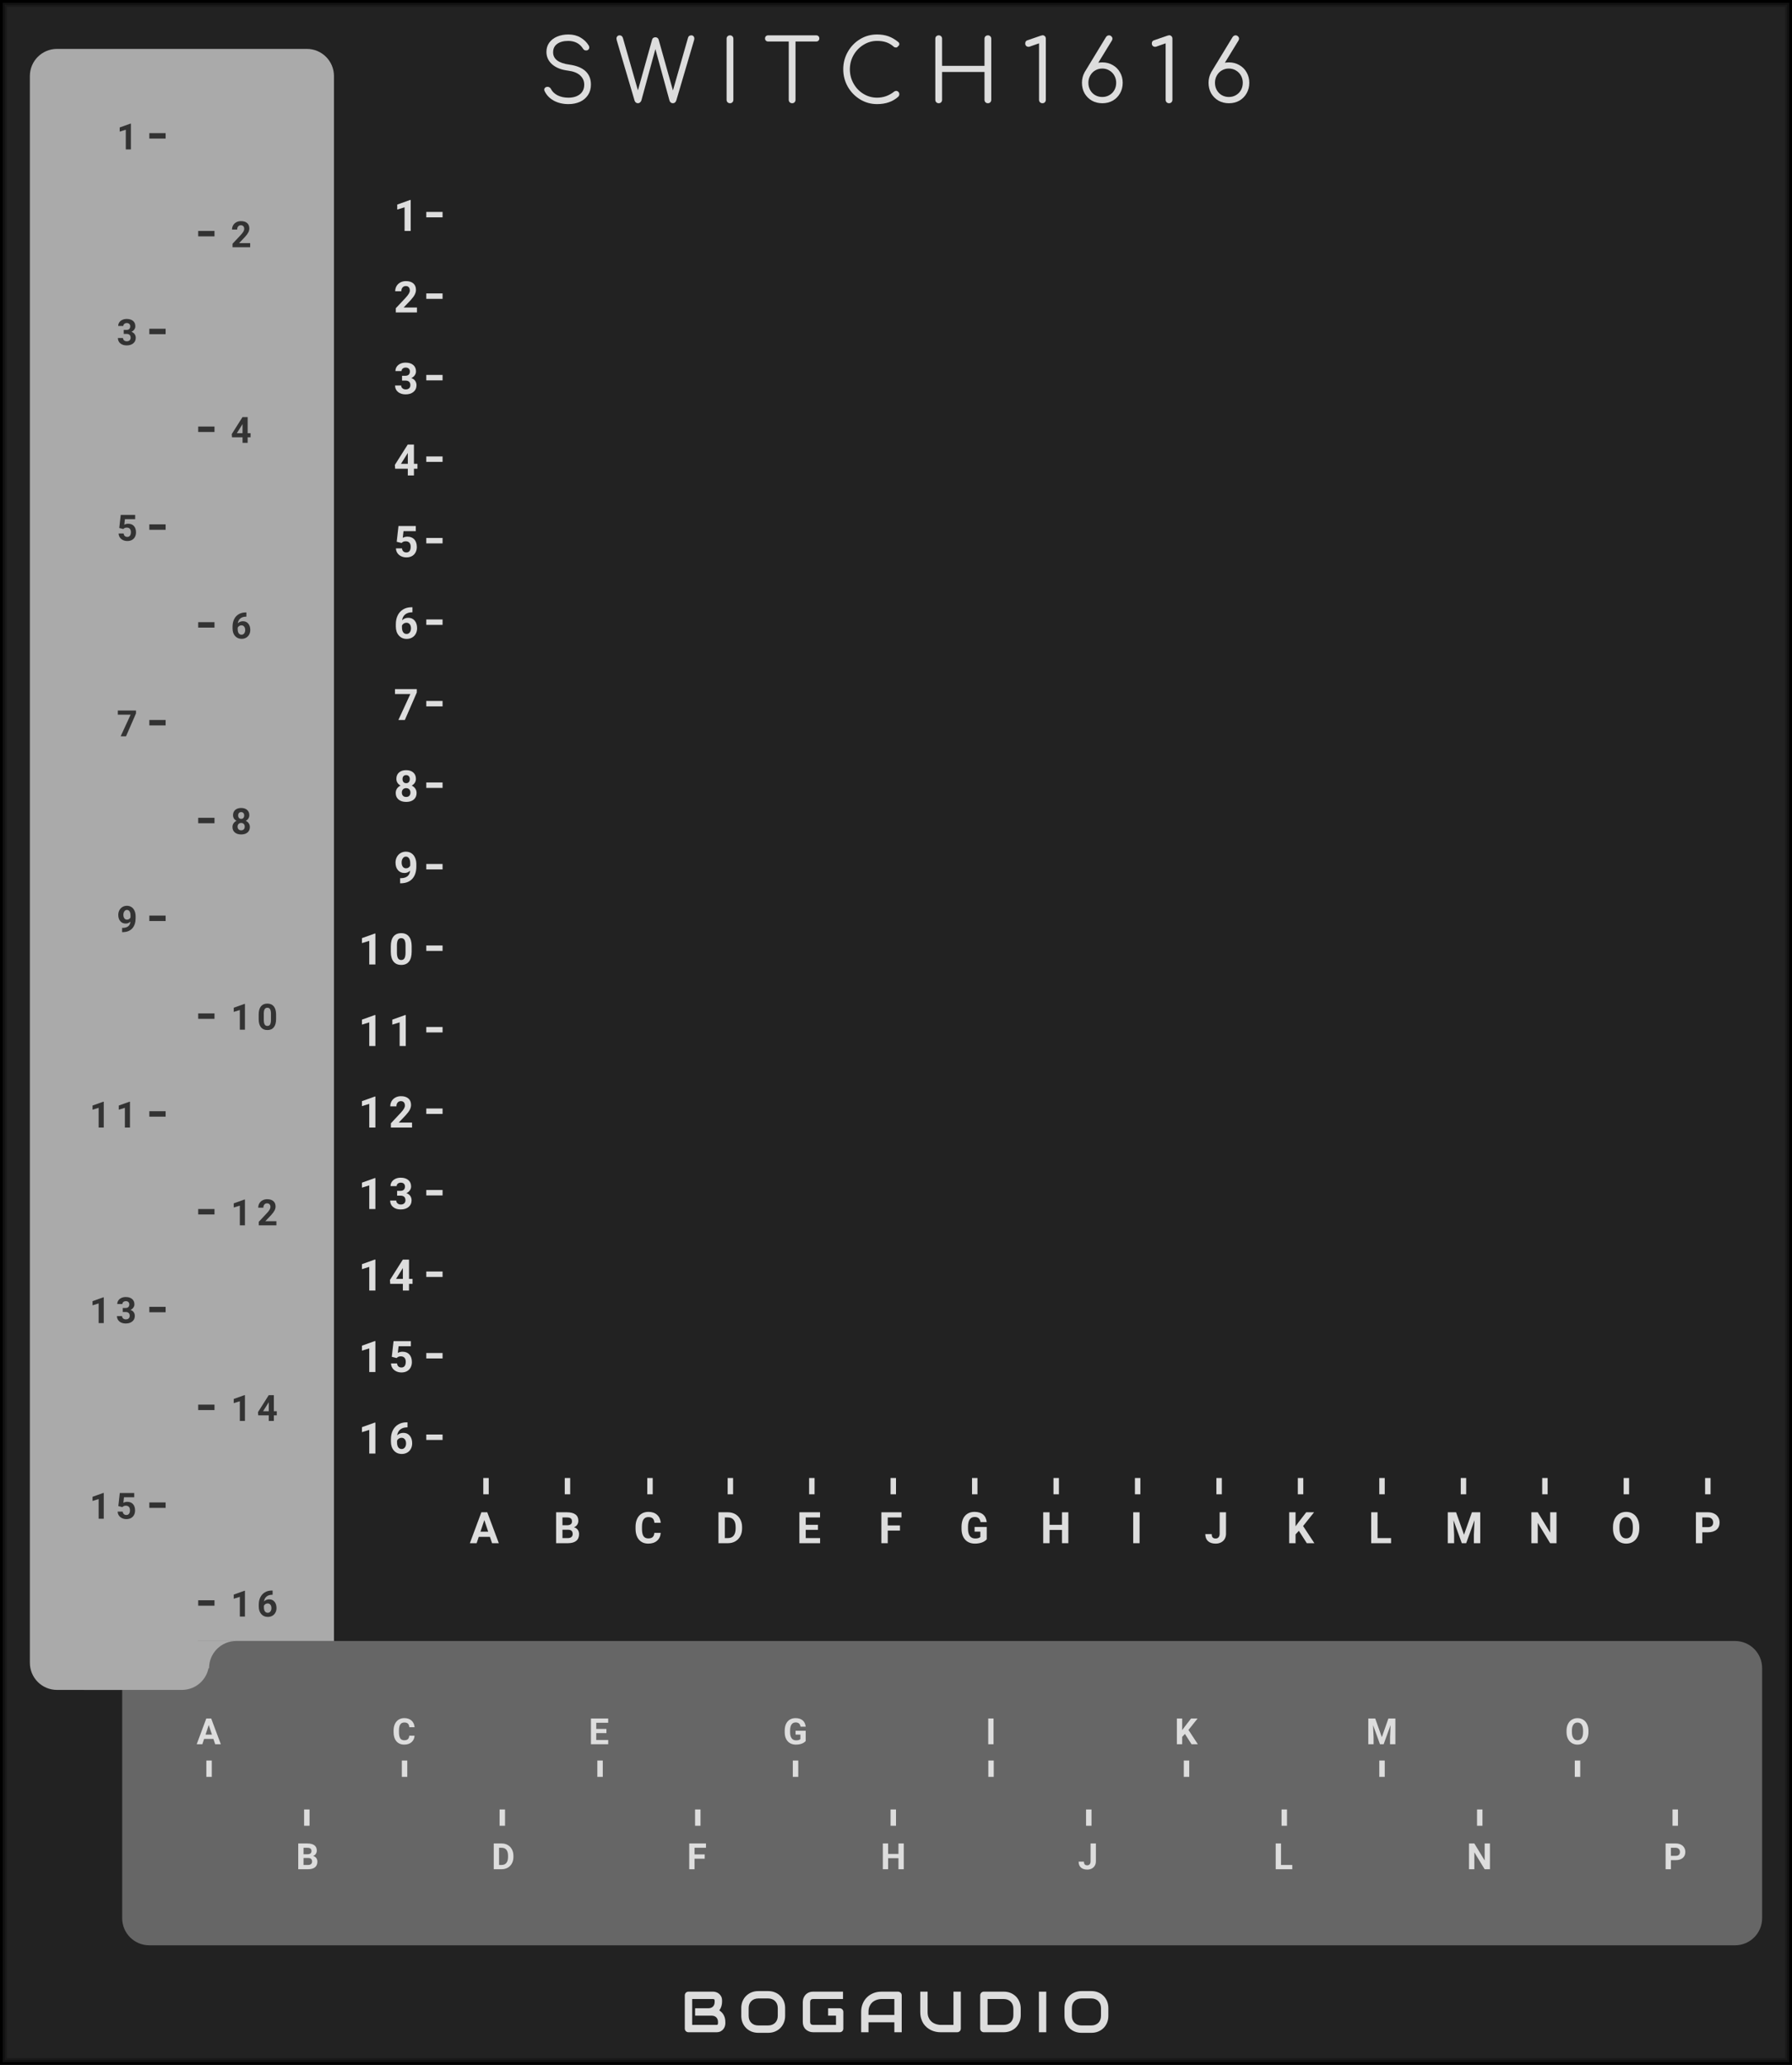 <?xml version="1.0" encoding="UTF-8" standalone="no"?>
<svg xmlns:dc="http://purl.org/dc/elements/1.1/" xmlns:cc="http://creativecommons.org/ns#" xmlns:rdf="http://www.w3.org/1999/02/22-rdf-syntax-ns#" xmlns:svg="http://www.w3.org/2000/svg" xmlns="http://www.w3.org/2000/svg" xmlns:sodipodi="http://sodipodi.sourceforge.net/DTD/sodipodi-0.dtd" xmlns:inkscape="http://www.inkscape.org/namespaces/inkscape" inkscape:version="1.0 (4035a4f, 2020-05-01)" sodipodi:docname="svg_render_Switch1616-dark-pp.svg" id="svg115881" viewBox="0 0 330 380" height="380" width="330" version="1.1">
  <defs id="defs115885"/>
  <sodipodi:namedview inkscape:current-layer="svg115881" inkscape:window-maximized="0" inkscape:window-y="23" inkscape:window-x="0" inkscape:cy="190" inkscape:cx="165" inkscape:zoom="1.7605263" showgrid="false" id="namedview115883" inkscape:window-height="480" inkscape:window-width="689" inkscape:pageshadow="2" inkscape:pageopacity="0" guidetolerance="10" gridtolerance="10" objecttolerance="10" borderopacity="1" bordercolor="#666666" pagecolor="#ffffff"/>
  
  <path class="module-background background-fill" d="M 0,0 H 330 V 380 H 0 Z" style="fill:#222222" id="rect115017"/>
  <path class="module-border-inner" d="M 1,1 H 329 V 379 H 1 V 1" style="fill:none;stroke:#191919;stroke-width:0.5" id="polyline115019"/>
  <path class="module-border-middle" d="m 0.5,0.5 h 329 v 379 H 0.5 V 0.5" style="fill:none;stroke:#111111;stroke-width:0.8" id="polyline115021"/>
  <path class="module-border-outer" d="M 0,0 H 330 V 380 H 0 V 0" style="fill:none;stroke:#000000;stroke-width:1" id="polyline115023"/>
  <g class="title" style="font-weight:normal;font-size:16px;font-family:Comfortaa, sans-serif;letter-spacing:4px;text-anchor:middle;fill:#dddddd" id="text115025" transform="translate(165.0 19)" aria-label="SWITCH1616">
    <path id="path116614" style="font-weight:normal;font-size:16px;font-family:Comfortaa, sans-serif;letter-spacing:4px;text-anchor:middle;fill:#dddddd" d="m -60.326,0.16 q -1.52,0 -2.704,-0.64 -1.168,-0.656 -1.68,-1.76 -0.064,-0.112 -0.064,-0.256 0,-0.224 0.16,-0.368 0.176,-0.16 0.464,-0.16 0.192,0 0.352,0.112 0.176,0.096 0.256,0.288 0.368,0.72 1.216,1.168 0.864,0.432 2,0.432 1.312,0 2.112,-0.624 0.8,-0.64 0.8,-1.776 0,-1.008 -0.752,-1.696 -0.736,-0.688 -2.224,-0.88 -1.856,-0.224 -2.928,-1.152 -1.056,-0.944 -1.056,-2.304 0,-0.96 0.512,-1.68 0.528,-0.736 1.44,-1.12 0.928,-0.4 2.096,-0.4 1.264,0 2.224,0.56 0.96,0.56 1.504,1.456 0.112,0.176 0.112,0.384 0,0.304 -0.288,0.48 -0.128,0.064 -0.288,0.064 -0.176,0 -0.336,-0.08 -0.144,-0.096 -0.24,-0.256 -0.896,-1.408 -2.704,-1.424 -1.296,0 -2.048,0.544 -0.752,0.544 -0.752,1.552 0,1.872 3.024,2.272 1.984,0.288 2.96,1.216 0.976,0.928 0.976,2.448 0,1.12 -0.544,1.936 -0.544,0.816 -1.488,1.248 -0.944,0.416 -2.112,0.416 z"/>
    <path id="path116616" style="font-weight:normal;font-size:16px;font-family:Comfortaa, sans-serif;letter-spacing:4px;text-anchor:middle;fill:#dddddd" d="m -37.685,-12.496 q 0.256,0 0.4,0.176 0.144,0.16 0.144,0.416 0,0.128 -0.048,0.304 l -3.264,11.072 q -0.08,0.256 -0.256,0.4 -0.16,0.128 -0.384,0.128 -0.224,0 -0.4,-0.144 -0.16,-0.144 -0.224,-0.368 l -2.592,-9.456 -2.576,9.44 q -0.08,0.24 -0.256,0.384 -0.16,0.144 -0.384,0.144 -0.224,0 -0.4,-0.144 -0.16,-0.144 -0.224,-0.368 l -3.28,-11.088 q -0.048,-0.176 -0.048,-0.288 0,-0.272 0.16,-0.432 0.16,-0.176 0.416,-0.176 0.448,0 0.608,0.48 l 2.768,9.648 2.624,-9.376 q 0.048,-0.176 0.208,-0.288 0.176,-0.112 0.384,-0.112 0.208,0 0.368,0.112 0.16,0.112 0.224,0.304 l 2.64,9.376 2.784,-9.728 q 0.128,-0.416 0.608,-0.416 z"/>
    <path id="path116618" style="font-weight:normal;font-size:16px;font-family:Comfortaa, sans-serif;letter-spacing:4px;text-anchor:middle;fill:#dddddd" d="m -30.573,0 q -0.256,0 -0.448,-0.176 -0.176,-0.192 -0.176,-0.448 v -11.248 q 0,-0.272 0.176,-0.448 0.192,-0.176 0.448,-0.176 0.272,0 0.448,0.176 0.176,0.176 0.176,0.448 v 11.248 q 0,0.256 -0.176,0.448 -0.176,0.176 -0.448,0.176 z"/>
    <path id="path116620" style="font-weight:normal;font-size:16px;font-family:Comfortaa, sans-serif;letter-spacing:4px;text-anchor:middle;fill:#dddddd" d="m -14.695,-12.496 q 0.256,0 0.416,0.16 0.16,0.16 0.16,0.416 0,0.24 -0.16,0.4 -0.16,0.16 -0.416,0.16 h -3.808 v 10.736 q 0,0.256 -0.176,0.448 -0.176,0.176 -0.448,0.176 -0.256,0 -0.448,-0.176 -0.176,-0.192 -0.176,-0.448 V -11.36 h -3.792 q -0.256,0 -0.416,-0.16 -0.16,-0.16 -0.16,-0.4 0,-0.256 0.16,-0.416 0.16,-0.16 0.416,-0.16 z"/>
    <path id="path116622" style="font-weight:normal;font-size:16px;font-family:Comfortaa, sans-serif;letter-spacing:4px;text-anchor:middle;fill:#dddddd" d="m -3.487,0.16 q -1.696,0 -3.12,-0.864 -1.424,-0.864 -2.272,-2.336 -0.832,-1.472 -0.832,-3.216 0,-1.728 0.832,-3.2 0.832,-1.472 2.256,-2.336 1.424,-0.864 3.136,-0.864 1.152,0 2.096,0.336 0.944,0.336 1.824,1.072 0.176,0.128 0.176,0.368 0,0.128 -0.064,0.24 -0.064,0.096 -0.176,0.144 -0.032,0.112 -0.144,0.176 -0.112,0.064 -0.24,0.064 -0.24,0 -0.4,-0.144 -0.624,-0.56 -1.36,-0.816 -0.736,-0.256 -1.712,-0.256 -1.344,0 -2.496,0.72 -1.152,0.704 -1.84,1.904 -0.672,1.2 -0.672,2.592 0,1.424 0.672,2.624 0.672,1.2 1.824,1.904 1.152,0.704 2.512,0.704 1.744,0 3.152,-1.12 0.176,-0.128 0.352,-0.128 0.24,0 0.416,0.176 0.176,0.16 0.176,0.432 0,0.256 -0.176,0.448 -1.504,1.376 -3.92,1.376 z"/>
    <path id="path116624" style="font-weight:normal;font-size:16px;font-family:Comfortaa, sans-serif;letter-spacing:4px;text-anchor:middle;fill:#dddddd" d="m 7.865,0 q -0.256,0 -0.448,-0.176 -0.176,-0.192 -0.176,-0.448 v -11.248 q 0,-0.272 0.176,-0.448 0.192,-0.176 0.448,-0.176 0.272,0 0.448,0.176 0.176,0.176 0.176,0.448 v 4.992 h 7.808 v -4.992 q 0,-0.272 0.176,-0.448 0.192,-0.176 0.448,-0.176 0.272,0 0.448,0.176 0.176,0.176 0.176,0.448 v 11.248 q 0,0.256 -0.176,0.448 -0.176,0.176 -0.448,0.176 -0.256,0 -0.448,-0.176 -0.176,-0.192 -0.176,-0.448 V -5.76 h -7.808 v 5.136 q 0,0.256 -0.176,0.448 Q 8.137,0 7.865,0 Z"/>
    <path id="path116626" style="font-weight:normal;font-size:16px;font-family:Comfortaa, sans-serif;letter-spacing:4px;text-anchor:middle;fill:#dddddd" d="m 26.965,0 q -0.256,0 -0.448,-0.176 -0.176,-0.192 -0.176,-0.448 v -10.4 l -1.6,0.56 q -0.16,0.08 -0.32,0.08 -0.272,0 -0.448,-0.16 -0.176,-0.176 -0.176,-0.448 0,-0.464 0.4,-0.592 l 2.464,-0.848 q 0.24,-0.08 0.32,-0.08 0.256,0 0.432,0.176 0.176,0.176 0.176,0.448 v 11.264 q 0,0.256 -0.176,0.448 -0.176,0.176 -0.448,0.176 z"/>
    <path id="path116628" style="font-weight:normal;font-size:16px;font-family:Comfortaa, sans-serif;letter-spacing:4px;text-anchor:middle;fill:#dddddd" d="m 38.003,-7.52 q 1.056,0 1.904,0.496 0.864,0.48 1.344,1.344 0.496,0.848 0.496,1.92 0,1.072 -0.496,1.936 -0.48,0.848 -1.328,1.344 -0.848,0.48 -1.92,0.48 -1.072,0 -1.936,-0.48 -0.848,-0.496 -1.344,-1.344 -0.48,-0.864 -0.48,-1.936 0,-1.04 0.48,-1.92 l -0.016,0.016 3.952,-6.496 q 0.224,-0.336 0.56,-0.336 0.272,0 0.448,0.192 0.192,0.176 0.192,0.416 0,0.16 -0.096,0.336 l -2.512,4.096 q 0.32,-0.064 0.752,-0.064 z m -0.016,6.368 q 0.72,0 1.296,-0.336 0.592,-0.336 0.928,-0.928 0.336,-0.608 0.336,-1.344 0,-0.736 -0.336,-1.328 -0.336,-0.608 -0.928,-0.944 -0.576,-0.352 -1.296,-0.352 -0.72,0 -1.312,0.352 -0.576,0.336 -0.912,0.944 -0.336,0.592 -0.336,1.328 0,0.736 0.336,1.344 0.336,0.592 0.912,0.928 0.592,0.336 1.312,0.336 z"/>
    <path id="path116630" style="font-weight:normal;font-size:16px;font-family:Comfortaa, sans-serif;letter-spacing:4px;text-anchor:middle;fill:#dddddd" d="m 50.277,0 q -0.256,0 -0.448,-0.176 -0.176,-0.192 -0.176,-0.448 v -10.4 l -1.6,0.56 q -0.16,0.08 -0.32,0.08 -0.272,0 -0.448,-0.16 -0.176,-0.176 -0.176,-0.448 0,-0.464 0.4,-0.592 l 2.464,-0.848 q 0.24,-0.08 0.32,-0.08 0.256,0 0.432,0.176 0.176,0.176 0.176,0.448 v 11.264 q 0,0.256 -0.176,0.448 -0.176,0.176 -0.448,0.176 z"/>
    <path id="path116632" style="font-weight:normal;font-size:16px;font-family:Comfortaa, sans-serif;letter-spacing:4px;text-anchor:middle;fill:#dddddd" d="m 61.316,-7.52 q 1.056,0 1.904,0.496 0.864,0.48 1.344,1.344 0.496,0.848 0.496,1.92 0,1.072 -0.496,1.936 -0.48,0.848 -1.328,1.344 -0.848,0.48 -1.92,0.48 -1.072,0 -1.936,-0.48 -0.848,-0.496 -1.344,-1.344 -0.48,-0.864 -0.48,-1.936 0,-1.04 0.48,-1.92 l -0.016,0.016 3.952,-6.496 q 0.224,-0.336 0.56,-0.336 0.272,0 0.448,0.192 0.192,0.176 0.192,0.416 0,0.16 -0.096,0.336 l -2.512,4.096 q 0.32,-0.064 0.752,-0.064 z m -0.016,6.368 q 0.72,0 1.296,-0.336 0.592,-0.336 0.928,-0.928 0.336,-0.608 0.336,-1.344 0,-0.736 -0.336,-1.328 -0.336,-0.608 -0.928,-0.944 -0.576,-0.352 -1.296,-0.352 -0.72,0 -1.312,0.352 -0.576,0.336 -0.912,0.944 -0.336,0.592 -0.336,1.328 0,0.736 0.336,1.344 0.336,0.592 0.912,0.928 0.592,0.336 1.312,0.336 z"/>
  </g>
  <g class="brand" style="font-weight:bold;font-size:10.667px;font-family:Audiowide, sans-serif;letter-spacing:2px;text-anchor:middle;fill:#dddddd" id="text115027" aria-label="BOGAUDIO">
    <path id="path116597" style="font-weight:bold;font-size:10.667px;font-family:Audiowide, sans-serif;letter-spacing:2px;text-anchor:middle;fill:#dddddd" d="m 133.573,372.359 q 0,0.25 -0.088,0.536 -0.083,0.286 -0.281,0.531 -0.193,0.245 -0.505,0.411 Q 132.385,374 131.932,374 h -5.141 q -0.146,0 -0.271,-0.052 -0.125,-0.052 -0.219,-0.141 -0.088,-0.094 -0.141,-0.219 -0.052,-0.125 -0.052,-0.271 v -6.104 q 0,-0.141 0.052,-0.266 0.052,-0.125 0.141,-0.219 0.094,-0.094 0.219,-0.146 0.125,-0.052 0.271,-0.052 h 4.531 q 0.25,0 0.536,0.088 0.286,0.088 0.531,0.286 0.25,0.193 0.411,0.505 0.167,0.312 0.167,0.766 v 0.255 q 0,0.359 -0.12,0.776 -0.12,0.411 -0.385,0.781 0.229,0.141 0.427,0.339 0.203,0.198 0.354,0.458 0.151,0.26 0.24,0.589 0.088,0.328 0.088,0.724 z m -1.354,-0.26 q 0,-0.266 -0.083,-0.474 -0.083,-0.214 -0.234,-0.365 -0.151,-0.151 -0.365,-0.229 -0.214,-0.083 -0.479,-0.083 h -3.052 v -1.365 h 2.443 q 0.266,0 0.479,-0.078 0.214,-0.083 0.365,-0.234 0.151,-0.151 0.229,-0.359 0.083,-0.214 0.083,-0.479 v -0.255 q 0,-0.292 -0.281,-0.292 h -3.859 v 4.76 h 4.469 q 0.036,0 0.088,-0.005 0.052,-0.005 0.094,-0.031 0.042,-0.026 0.073,-0.088 0.031,-0.062 0.031,-0.172 z"/>
    <path id="path116599" style="font-weight:bold;font-size:10.667px;font-family:Audiowide, sans-serif;letter-spacing:2px;text-anchor:middle;fill:#dddddd" d="m 144.583,370.979 q 0,0.682 -0.234,1.255 -0.234,0.573 -0.651,0.99 -0.417,0.417 -0.99,0.651 -0.568,0.229 -1.24,0.229 h -1.833 q -0.672,0 -1.245,-0.229 -0.573,-0.234 -0.99,-0.651 -0.417,-0.417 -0.656,-0.99 -0.234,-0.573 -0.234,-1.255 v -1.427 q 0,-0.677 0.234,-1.25 0.24,-0.578 0.656,-0.99 0.417,-0.417 0.99,-0.651 0.573,-0.234 1.245,-0.234 h 1.833 q 0.672,0 1.24,0.234 0.573,0.234 0.99,0.651 0.417,0.411 0.651,0.99 0.234,0.573 0.234,1.25 z m -1.354,-1.427 q 0,-0.401 -0.13,-0.724 -0.125,-0.328 -0.359,-0.557 -0.229,-0.234 -0.557,-0.359 -0.323,-0.13 -0.714,-0.13 h -1.833 q -0.396,0 -0.724,0.13 -0.323,0.125 -0.557,0.359 -0.234,0.229 -0.365,0.557 -0.125,0.323 -0.125,0.724 v 1.427 q 0,0.401 0.125,0.729 0.13,0.323 0.365,0.557 0.234,0.229 0.557,0.359 0.328,0.125 0.724,0.125 h 1.823 q 0.396,0 0.719,-0.125 0.328,-0.13 0.562,-0.359 0.234,-0.234 0.359,-0.557 0.13,-0.328 0.13,-0.729 z"/>
    <path id="path116601" style="font-weight:bold;font-size:10.667px;font-family:Audiowide, sans-serif;letter-spacing:2px;text-anchor:middle;fill:#dddddd" d="m 155.302,373.318 q 0,0.146 -0.052,0.271 -0.052,0.125 -0.146,0.219 -0.088,0.088 -0.214,0.141 Q 154.766,374 154.62,374 h -4.885 q -0.188,0 -0.406,-0.042 -0.214,-0.047 -0.427,-0.141 -0.208,-0.094 -0.401,-0.24 -0.193,-0.151 -0.344,-0.359 -0.146,-0.214 -0.234,-0.49 -0.088,-0.281 -0.088,-0.63 v -3.667 q 0,-0.188 0.042,-0.401 0.047,-0.219 0.141,-0.427 0.094,-0.214 0.245,-0.406 0.151,-0.193 0.359,-0.339 0.214,-0.151 0.49,-0.24 0.276,-0.088 0.625,-0.088 h 5.505 v 1.354 h -5.505 q -0.266,0 -0.406,0.141 -0.141,0.141 -0.141,0.417 v 3.656 q 0,0.26 0.141,0.406 0.146,0.141 0.406,0.141 h 4.214 v -1.698 h -3.604 v -1.365 h 4.276 q 0.146,0 0.271,0.057 0.125,0.052 0.214,0.146 0.094,0.094 0.146,0.219 0.052,0.12 0.052,0.26 z"/>
    <path id="path116603" style="font-weight:bold;font-size:10.667px;font-family:Audiowide, sans-serif;letter-spacing:2px;text-anchor:middle;fill:#dddddd" d="m 166.052,374 h -1.354 v -1.833 h -4.76 V 374 h -1.354 v -3.734 q 0,-0.818 0.281,-1.505 0.281,-0.688 0.781,-1.182 0.5,-0.495 1.182,-0.771 0.682,-0.276 1.49,-0.276 h 3.052 q 0.141,0 0.266,0.052 0.125,0.052 0.219,0.146 0.094,0.094 0.146,0.219 0.052,0.125 0.052,0.266 z m -6.115,-3.188 h 4.76 v -2.927 h -2.38 q -0.062,0 -0.266,0.021 -0.198,0.016 -0.464,0.088 -0.26,0.073 -0.552,0.224 -0.292,0.151 -0.536,0.417 -0.245,0.266 -0.406,0.667 -0.156,0.396 -0.156,0.964 z"/>
    <path id="path116605" style="font-weight:bold;font-size:10.667px;font-family:Audiowide, sans-serif;letter-spacing:2px;text-anchor:middle;fill:#dddddd" d="m 176.938,373.318 q 0,0.146 -0.052,0.271 -0.052,0.125 -0.146,0.219 -0.094,0.088 -0.219,0.141 -0.125,0.052 -0.266,0.052 h -3.052 q -0.432,0 -0.875,-0.094 -0.443,-0.094 -0.859,-0.286 -0.411,-0.198 -0.776,-0.5 -0.365,-0.302 -0.641,-0.714 -0.271,-0.417 -0.427,-0.948 -0.156,-0.536 -0.156,-1.193 v -3.734 h 1.354 v 3.734 q 0,0.573 0.156,0.969 0.161,0.396 0.406,0.661 0.245,0.266 0.536,0.417 0.292,0.151 0.552,0.224 0.266,0.073 0.464,0.094 0.203,0.016 0.266,0.016 h 2.38 v -6.115 h 1.354 z"/>
    <path id="path116607" style="font-weight:bold;font-size:10.667px;font-family:Audiowide, sans-serif;letter-spacing:2px;text-anchor:middle;fill:#dddddd" d="m 187.969,370.875 q 0,0.682 -0.24,1.255 -0.234,0.573 -0.651,0.99 -0.417,0.411 -0.99,0.646 Q 185.516,374 184.844,374 h -3.656 q -0.146,0 -0.271,-0.052 -0.125,-0.052 -0.219,-0.141 -0.088,-0.094 -0.141,-0.219 -0.052,-0.125 -0.052,-0.271 v -6.104 q 0,-0.141 0.052,-0.266 0.052,-0.125 0.141,-0.219 0.094,-0.094 0.219,-0.146 0.125,-0.052 0.271,-0.052 h 3.656 q 0.672,0 1.245,0.234 0.573,0.234 0.99,0.651 0.417,0.411 0.651,0.99 0.24,0.573 0.24,1.25 z m -1.354,-1.219 q 0,-0.396 -0.13,-0.724 -0.125,-0.328 -0.359,-0.557 -0.234,-0.234 -0.562,-0.359 -0.323,-0.13 -0.719,-0.13 h -2.984 v 4.76 h 2.984 q 0.396,0 0.719,-0.125 0.328,-0.13 0.562,-0.359 0.234,-0.234 0.359,-0.557 0.13,-0.328 0.13,-0.729 z"/>
    <path id="path116609" style="font-weight:bold;font-size:10.667px;font-family:Audiowide, sans-serif;letter-spacing:2px;text-anchor:middle;fill:#dddddd" d="m 192.672,374 h -1.354 v -7.469 h 1.354 z"/>
    <path id="path116611" style="font-weight:bold;font-size:10.667px;font-family:Audiowide, sans-serif;letter-spacing:2px;text-anchor:middle;fill:#dddddd" d="m 204.104,370.979 q 0,0.682 -0.234,1.255 -0.234,0.573 -0.651,0.99 -0.417,0.417 -0.99,0.651 -0.568,0.229 -1.24,0.229 h -1.833 q -0.672,0 -1.245,-0.229 -0.573,-0.234 -0.99,-0.651 -0.417,-0.417 -0.656,-0.99 -0.234,-0.573 -0.234,-1.255 v -1.427 q 0,-0.677 0.234,-1.25 0.24,-0.578 0.656,-0.99 0.417,-0.417 0.99,-0.651 0.573,-0.234 1.245,-0.234 h 1.833 q 0.672,0 1.24,0.234 0.573,0.234 0.99,0.651 0.417,0.411 0.651,0.99 0.234,0.573 0.234,1.25 z m -1.354,-1.427 q 0,-0.401 -0.13,-0.724 -0.125,-0.328 -0.359,-0.557 -0.229,-0.234 -0.557,-0.359 -0.323,-0.13 -0.714,-0.13 h -1.833 q -0.396,0 -0.724,0.13 -0.323,0.125 -0.557,0.359 -0.234,0.229 -0.365,0.557 -0.125,0.323 -0.125,0.724 v 1.427 q 0,0.401 0.125,0.729 0.13,0.323 0.365,0.557 0.234,0.229 0.557,0.359 0.328,0.125 0.724,0.125 h 1.823 q 0.396,0 0.719,-0.125 0.328,-0.13 0.562,-0.359 0.234,-0.234 0.359,-0.557 0.13,-0.328 0.13,-0.729 z"/>
  </g>
  <path class="background-fill" d="m 149.5,369 h 3 v 3 h -3 z" style="fill:#222222" id="rect115029"/>
  <path class="input-background" d="m 5,0 h 46 c 2.77,0 5,2.23 5,5 v 292 c 0,2.77 -2.23,5 -5,5 H 5 c -2.77,0 -5,-2.23 -5,-5 V 5 C 0,2.23 2.23,0 5,0 Z" style="fill:#aaaaaa" transform="translate(5.5 9)" id="rect115033"/>
  <path class="output-background" d="m 5,0 h 292 c 2.77,0 5,2.23 5,5 v 46 c 0,2.77 -2.23,5 -5,5 H 5 C 2.23,56 0,53.77 0,51 V 5 C 0,2.23 2.23,0 5,0 Z" style="fill:#666666" transform="translate(22.5 302)" id="rect115035"/>
  <path class="input-background" d="m 5,0 h 18 c 2.77,0 5,2.23 5,5 0,2.77 -2.23,5 -5,5 H 5 C 2.23,10 0,7.77 0,5 0,2.23 2.23,0 5,0 Z" style="fill:#aaaaaa" transform="translate(10.5 301)" id="rect115037"/>
  <path class="input-background-filler" d="M 0,0 H 10 V 5 H 0 Z" style="fill:#aaaaaa" transform="translate(36.5 302)" id="rect115039"/>
  <path class="output-background" d="m 5,0 h 18 c 2.77,0 5,2.23 5,5 0,2.77 -2.23,5 -5,5 H 5 C 2.23,10 0,7.77 0,5 0,2.23 2.23,0 5,0 Z" style="fill:#666666" transform="translate(38.5 302)" id="rect115041"/>
  <g transform="translate(9.5,31)" id="g115043"/>
  <path class="input-label" d="M 0,0 H 3" style="fill:none;stroke:#333333;stroke-width:1" transform="translate(36.5,43)" id="polyline115045"/>
  <g class="input-label" style="font-weight:bold;font-size:6.667px;font-family:Roboto, sans-serif;letter-spacing:1px;fill:#333333" id="text115047" aria-label="2">
    <path id="path116587" style="font-weight:bold;font-size:6.667px;font-family:Roboto, sans-serif;letter-spacing:1px;fill:#333333" d="m 46.071,45.5 h -3.249 v -0.645 l 1.533,-1.634 q 0.316,-0.345 0.465,-0.602 0.153,-0.257 0.153,-0.488 0,-0.316 -0.16,-0.495 -0.16,-0.182 -0.456,-0.182 -0.319,0 -0.505,0.221 -0.182,0.218 -0.182,0.576 h -0.944 q 0,-0.433 0.205,-0.791 0.208,-0.358 0.586,-0.56 0.378,-0.205 0.856,-0.205 0.732,0 1.136,0.352 0.407,0.352 0.407,0.993 0,0.352 -0.182,0.716 -0.182,0.365 -0.625,0.85 l -1.077,1.136 h 2.038 z"/>
  </g>
  <g transform="translate(9.5,67)" id="g115049"/>
  <path class="input-label" d="M 0,0 H 3" style="fill:none;stroke:#333333;stroke-width:1" transform="translate(36.5,79)" id="polyline115051"/>
  <g class="input-label" style="font-weight:bold;font-size:6.667px;font-family:Roboto, sans-serif;letter-spacing:1px;fill:#333333" id="text115053" aria-label="4">
    <path id="path116583" style="font-weight:bold;font-size:6.667px;font-family:Roboto, sans-serif;letter-spacing:1px;fill:#333333" d="m 45.605,79.716 h 0.537 v 0.758 H 45.605 V 81.5 h -0.941 v -1.025 h -1.943 l -0.042,-0.592 1.976,-3.122 h 0.951 z m -1.989,0 h 1.048 v -1.673 l -0.062,0.107 z"/>
  </g>
  <g transform="translate(9.5,103)" id="g115055"/>
  <path class="input-label" d="M 0,0 H 3" style="fill:none;stroke:#333333;stroke-width:1" transform="translate(36.5,115)" id="polyline115057"/>
  <g class="input-label" style="font-weight:bold;font-size:6.667px;font-family:Roboto, sans-serif;letter-spacing:1px;fill:#333333" id="text115059" aria-label="6">
    <path id="path116579" style="font-weight:bold;font-size:6.667px;font-family:Roboto, sans-serif;letter-spacing:1px;fill:#333333" d="m 45.374,112.712 v 0.775 h -0.091 q -0.638,0.01 -1.029,0.332 -0.387,0.322 -0.465,0.895 0.378,-0.384 0.954,-0.384 0.618,0 0.983,0.443 0.365,0.443 0.365,1.165 0,0.462 -0.202,0.837 -0.199,0.374 -0.566,0.583 -0.365,0.208 -0.827,0.208 -0.749,0 -1.211,-0.521 -0.459,-0.521 -0.459,-1.39 v -0.339 q 0,-0.771 0.29,-1.361 0.293,-0.592 0.837,-0.915 0.547,-0.326 1.266,-0.329 z m -0.918,2.373 q -0.228,0 -0.413,0.12 -0.186,0.117 -0.273,0.312 v 0.286 q 0,0.472 0.186,0.739 0.186,0.264 0.521,0.264 0.303,0 0.488,-0.238 0.189,-0.241 0.189,-0.622 0,-0.387 -0.189,-0.625 -0.189,-0.238 -0.508,-0.238 z"/>
  </g>
  <g transform="translate(9.5,139)" id="g115061"/>
  <path class="input-label" d="M 0,0 H 3" style="fill:none;stroke:#333333;stroke-width:1" transform="translate(36.5,151)" id="polyline115063"/>
  <g class="input-label" style="font-weight:bold;font-size:6.667px;font-family:Roboto, sans-serif;letter-spacing:1px;fill:#333333" id="text115065" aria-label="8">
    <path id="path116575" style="font-weight:bold;font-size:6.667px;font-family:Roboto, sans-serif;letter-spacing:1px;fill:#333333" d="m 45.911,150.02 q 0,0.345 -0.173,0.612 -0.173,0.267 -0.475,0.426 0.345,0.166 0.547,0.459 0.202,0.29 0.202,0.684 0,0.632 -0.43,0.999 -0.43,0.365 -1.169,0.365 -0.739,0 -1.172,-0.368 -0.433,-0.368 -0.433,-0.996 0,-0.394 0.202,-0.687 0.202,-0.293 0.544,-0.456 -0.303,-0.16 -0.475,-0.426 -0.169,-0.267 -0.169,-0.612 0,-0.605 0.404,-0.964 0.404,-0.361 1.097,-0.361 0.69,0 1.094,0.358 0.407,0.355 0.407,0.967 z m -0.843,2.113 q 0,-0.309 -0.179,-0.495 -0.179,-0.186 -0.482,-0.186 -0.299,0 -0.479,0.186 -0.179,0.182 -0.179,0.495 0,0.303 0.176,0.488 0.176,0.186 0.488,0.186 0.306,0 0.479,-0.179 0.176,-0.179 0.176,-0.495 z m -0.098,-2.067 q 0,-0.277 -0.146,-0.443 -0.146,-0.169 -0.413,-0.169 -0.264,0 -0.41,0.163 -0.146,0.163 -0.146,0.449 0,0.283 0.146,0.456 0.146,0.173 0.413,0.173 0.267,0 0.41,-0.173 0.146,-0.173 0.146,-0.456 z"/>
  </g>
  <g transform="translate(9.5,175)" id="g115067"/>
  <path class="input-label" d="M 0,0 H 3" style="fill:none;stroke:#333333;stroke-width:1" transform="translate(36.5,187)" id="polyline115069"/>
  <g class="input-label" style="font-weight:bold;font-size:6.667px;font-family:Roboto, sans-serif;letter-spacing:1px;fill:#333333" id="text115071" aria-label="10">
    <path id="path116569" style="font-weight:bold;font-size:6.667px;font-family:Roboto, sans-serif;letter-spacing:1px;fill:#333333" d="m 45.107,189.5 h -0.941 v -3.626 l -1.123,0.348 v -0.765 l 1.963,-0.703 h 0.101 z"/>
    <path id="path116571" style="font-weight:bold;font-size:6.667px;font-family:Roboto, sans-serif;letter-spacing:1px;fill:#333333" d="m 50.84,187.54 q 0,0.983 -0.407,1.504 -0.407,0.521 -1.191,0.521 -0.775,0 -1.185,-0.511 -0.41,-0.511 -0.42,-1.465 v -0.872 q 0,-0.993 0.41,-1.507 0.413,-0.514 1.188,-0.514 0.775,0 1.185,0.511 0.41,0.508 0.42,1.462 z m -0.941,-0.957 q 0,-0.589 -0.163,-0.856 -0.16,-0.27 -0.501,-0.27 -0.332,0 -0.492,0.257 -0.156,0.254 -0.166,0.798 v 1.152 q 0,0.579 0.156,0.863 0.16,0.28 0.508,0.28 0.345,0 0.498,-0.27 0.153,-0.27 0.16,-0.827 z"/>
  </g>
  <g transform="translate(9.5,211)" id="g115073"/>
  <path class="input-label" d="M 0,0 H 3" style="fill:none;stroke:#333333;stroke-width:1" transform="translate(36.5,223)" id="polyline115075"/>
  <g class="input-label" style="font-weight:bold;font-size:6.667px;font-family:Roboto, sans-serif;letter-spacing:1px;fill:#333333" id="text115077" aria-label="12">
    <path id="path116563" style="font-weight:bold;font-size:6.667px;font-family:Roboto, sans-serif;letter-spacing:1px;fill:#333333" d="m 45.107,225.5 h -0.941 v -3.626 l -1.123,0.348 v -0.765 l 1.963,-0.703 h 0.101 z"/>
    <path id="path116565" style="font-weight:bold;font-size:6.667px;font-family:Roboto, sans-serif;letter-spacing:1px;fill:#333333" d="m 50.899,225.5 h -3.249 v -0.645 l 1.533,-1.634 q 0.316,-0.345 0.465,-0.602 0.153,-0.257 0.153,-0.488 0,-0.316 -0.16,-0.495 -0.16,-0.182 -0.456,-0.182 -0.319,0 -0.505,0.221 -0.182,0.218 -0.182,0.576 h -0.944 q 0,-0.433 0.205,-0.791 0.208,-0.358 0.586,-0.56 0.378,-0.205 0.856,-0.205 0.732,0 1.136,0.352 0.407,0.352 0.407,0.993 0,0.352 -0.182,0.716 -0.182,0.365 -0.625,0.85 l -1.077,1.136 h 2.038 z"/>
  </g>
  <g transform="translate(9.5,247)" id="g115079"/>
  <path class="input-label" d="M 0,0 H 3" style="fill:none;stroke:#333333;stroke-width:1" transform="translate(36.5,259)" id="polyline115081"/>
  <g class="input-label" style="font-weight:bold;font-size:6.667px;font-family:Roboto, sans-serif;letter-spacing:1px;fill:#333333" id="text115083" aria-label="14">
    <path id="path116557" style="font-weight:bold;font-size:6.667px;font-family:Roboto, sans-serif;letter-spacing:1px;fill:#333333" d="m 45.107,261.5 h -0.941 v -3.626 l -1.123,0.348 v -0.765 l 1.963,-0.703 h 0.101 z"/>
    <path id="path116559" style="font-weight:bold;font-size:6.667px;font-family:Roboto, sans-serif;letter-spacing:1px;fill:#333333" d="m 50.434,259.716 h 0.537 v 0.758 h -0.537 V 261.5 h -0.941 v -1.025 h -1.943 l -0.042,-0.592 1.976,-3.122 h 0.951 z m -1.989,0 h 1.048 v -1.673 l -0.062,0.107 z"/>
  </g>
  <g transform="translate(9.5,283)" id="g115085"/>
  <path class="input-label" d="M 0,0 H 3" style="fill:none;stroke:#333333;stroke-width:1" transform="translate(36.5,295)" id="polyline115087"/>
  <g class="input-label" style="font-weight:bold;font-size:6.667px;font-family:Roboto, sans-serif;letter-spacing:1px;fill:#333333" id="text115089" aria-label="16">
    <path id="path116551" style="font-weight:bold;font-size:6.667px;font-family:Roboto, sans-serif;letter-spacing:1px;fill:#333333" d="m 45.107,297.5 h -0.941 v -3.626 l -1.123,0.348 v -0.765 l 1.963,-0.703 h 0.101 z"/>
    <path id="path116553" style="font-weight:bold;font-size:6.667px;font-family:Roboto, sans-serif;letter-spacing:1px;fill:#333333" d="m 50.202,292.712 v 0.775 h -0.091 q -0.638,0.01 -1.029,0.332 -0.387,0.322 -0.465,0.895 0.378,-0.384 0.954,-0.384 0.618,0 0.983,0.443 0.365,0.443 0.365,1.165 0,0.462 -0.202,0.837 -0.199,0.374 -0.566,0.583 -0.365,0.208 -0.827,0.208 -0.749,0 -1.211,-0.521 -0.459,-0.521 -0.459,-1.39 v -0.339 q 0,-0.771 0.29,-1.361 0.293,-0.592 0.837,-0.915 0.547,-0.326 1.266,-0.329 z m -0.918,2.373 q -0.228,0 -0.413,0.12 -0.186,0.117 -0.273,0.312 v 0.286 q 0,0.472 0.186,0.739 0.186,0.264 0.521,0.264 0.303,0 0.488,-0.238 0.189,-0.241 0.189,-0.622 0,-0.387 -0.189,-0.625 -0.189,-0.238 -0.508,-0.238 z"/>
  </g>
  <g transform="translate(33.5,13)" id="g115091"/>
  <path class="input-label" d="M 0,0 H 3" style="fill:none;stroke:#333333;stroke-width:1" transform="translate(27.5,25)" id="polyline115093"/>
  <g class="input-label" style="font-weight:bold;font-size:6.667px;font-family:Roboto, sans-serif;letter-spacing:1px;fill:#333333" id="text115095" aria-label="1">
    <path id="path116547" style="font-weight:bold;font-size:6.667px;font-family:Roboto, sans-serif;letter-spacing:1px;fill:#333333" d="m 24.107,27.5 h -0.941 v -3.626 l -1.123,0.348 v -0.765 l 1.963,-0.703 h 0.101 z"/>
  </g>
  <g transform="translate(33.5,49)" id="g115097"/>
  <path class="input-label" d="M 0,0 H 3" style="fill:none;stroke:#333333;stroke-width:1" transform="translate(27.5,61)" id="polyline115099"/>
  <g class="input-label" style="font-weight:bold;font-size:6.667px;font-family:Roboto, sans-serif;letter-spacing:1px;fill:#333333" id="text115101" aria-label="3">
    <path id="path116543" style="font-weight:bold;font-size:6.667px;font-family:Roboto, sans-serif;letter-spacing:1px;fill:#333333" d="M 22.779,60.714 H 23.281 q 0.358,0 0.531,-0.179 0.173,-0.179 0.173,-0.475 0,-0.286 -0.173,-0.446 -0.169,-0.16 -0.469,-0.16 -0.27,0 -0.452,0.15 -0.182,0.146 -0.182,0.384 h -0.941 q 0,-0.371 0.199,-0.664 0.202,-0.296 0.56,-0.462 0.361,-0.166 0.794,-0.166 0.752,0 1.178,0.361 0.426,0.358 0.426,0.99 0,0.326 -0.199,0.599 -0.199,0.273 -0.521,0.42 0.4,0.143 0.596,0.43 0.199,0.286 0.199,0.677 0,0.632 -0.462,1.012 -0.459,0.381 -1.217,0.381 -0.71,0 -1.162,-0.374 -0.449,-0.374 -0.449,-0.99 h 0.941 q 0,0.267 0.199,0.436 0.202,0.169 0.495,0.169 0.335,0 0.524,-0.176 0.192,-0.179 0.192,-0.472 0,-0.71 -0.781,-0.71 h -0.498 z"/>
  </g>
  <g transform="translate(33.5,85)" id="g115103"/>
  <path class="input-label" d="M 0,0 H 3" style="fill:none;stroke:#333333;stroke-width:1" transform="translate(27.5,97)" id="polyline115105"/>
  <g class="input-label" style="font-weight:bold;font-size:6.667px;font-family:Roboto, sans-serif;letter-spacing:1px;fill:#333333" id="text115107" aria-label="5">
    <path id="path116539" style="font-weight:bold;font-size:6.667px;font-family:Roboto, sans-serif;letter-spacing:1px;fill:#333333" d="m 21.962,97.169 0.273,-2.409 h 2.656 v 0.785 h -1.885 l -0.117,1.019 q 0.335,-0.179 0.713,-0.179 0.677,0 1.061,0.42 0.384,0.42 0.384,1.175 0,0.459 -0.195,0.824 -0.192,0.361 -0.553,0.563 -0.361,0.199 -0.853,0.199 -0.43,0 -0.798,-0.173 -0.368,-0.176 -0.583,-0.492 -0.212,-0.316 -0.225,-0.719 h 0.931 q 0.029,0.296 0.205,0.462 0.179,0.163 0.465,0.163 0.319,0 0.492,-0.228 0.173,-0.231 0.173,-0.651 0,-0.404 -0.199,-0.618 -0.199,-0.215 -0.563,-0.215 -0.335,0 -0.544,0.176 l -0.091,0.085 z"/>
  </g>
  <g transform="translate(33.5,121)" id="g115109"/>
  <path class="input-label" d="M 0,0 H 3" style="fill:none;stroke:#333333;stroke-width:1" transform="translate(27.5,133)" id="polyline115111"/>
  <g class="input-label" style="font-weight:bold;font-size:6.667px;font-family:Roboto, sans-serif;letter-spacing:1px;fill:#333333" id="text115113" aria-label="7">
    <path id="path116535" style="font-weight:bold;font-size:6.667px;font-family:Roboto, sans-serif;letter-spacing:1px;fill:#333333" d="M 25.045,131.288 23.212,135.5 h -0.993 l 1.836,-3.978 h -2.357 v -0.762 h 3.346 z"/>
  </g>
  <g transform="translate(33.5,157)" id="g115115"/>
  <path class="input-label" d="M 0,0 H 3" style="fill:none;stroke:#333333;stroke-width:1" transform="translate(27.5,169)" id="polyline115117"/>
  <g class="input-label" style="font-weight:bold;font-size:6.667px;font-family:Roboto, sans-serif;letter-spacing:1px;fill:#333333" id="text115119" aria-label="9">
    <path id="path116531" style="font-weight:bold;font-size:6.667px;font-family:Roboto, sans-serif;letter-spacing:1px;fill:#333333" d="m 24.023,169.605 q -0.368,0.361 -0.859,0.361 -0.628,0 -1.006,-0.43 -0.378,-0.433 -0.378,-1.165 0,-0.465 0.202,-0.853 0.205,-0.391 0.57,-0.605 0.365,-0.218 0.82,-0.218 0.469,0 0.833,0.234 0.365,0.234 0.566,0.674 0.202,0.439 0.205,1.006 v 0.348 q 0,1.185 -0.589,1.862 -0.589,0.677 -1.67,0.723 l -0.231,0.003 v -0.784 l 0.208,-0.003 q 1.227,-0.055 1.328,-1.152 z m -0.628,-0.358 q 0.228,0 0.391,-0.117 0.166,-0.117 0.251,-0.283 v -0.387 q 0,-0.479 -0.182,-0.742 -0.182,-0.264 -0.488,-0.264 -0.283,0 -0.465,0.26 -0.182,0.257 -0.182,0.648 0,0.387 0.176,0.638 0.179,0.247 0.501,0.247 z"/>
  </g>
  <g transform="translate(33.5,193)" id="g115121"/>
  <path class="input-label" d="M 0,0 H 3" style="fill:none;stroke:#333333;stroke-width:1" transform="translate(27.5,205)" id="polyline115123"/>
  <g class="input-label" style="font-weight:bold;font-size:6.667px;font-family:Roboto, sans-serif;letter-spacing:1px;fill:#333333" id="text115125" aria-label="11">
    <path id="path116525" style="font-weight:bold;font-size:6.667px;font-family:Roboto, sans-serif;letter-spacing:1px;fill:#333333" d="m 19.107,207.5 h -0.941 v -3.626 l -1.123,0.348 v -0.765 l 1.963,-0.703 h 0.101 z"/>
    <path id="path116527" style="font-weight:bold;font-size:6.667px;font-family:Roboto, sans-serif;letter-spacing:1px;fill:#333333" d="m 23.936,207.5 h -0.941 v -3.626 l -1.123,0.348 v -0.765 l 1.963,-0.703 h 0.101 z"/>
  </g>
  <g transform="translate(33.5,229)" id="g115127"/>
  <path class="input-label" d="M 0,0 H 3" style="fill:none;stroke:#333333;stroke-width:1" transform="translate(27.5,241)" id="polyline115129"/>
  <g class="input-label" style="font-weight:bold;font-size:6.667px;font-family:Roboto, sans-serif;letter-spacing:1px;fill:#333333" id="text115131" aria-label="13">
    <path id="path116519" style="font-weight:bold;font-size:6.667px;font-family:Roboto, sans-serif;letter-spacing:1px;fill:#333333" d="m 19.107,243.5 h -0.941 v -3.626 l -1.123,0.348 v -0.765 l 1.963,-0.703 h 0.101 z"/>
    <path id="path116521" style="font-weight:bold;font-size:6.667px;font-family:Roboto, sans-serif;letter-spacing:1px;fill:#333333" d="m 22.607,240.714 h 0.501 q 0.358,0 0.531,-0.179 0.173,-0.179 0.173,-0.475 0,-0.286 -0.173,-0.446 -0.169,-0.16 -0.469,-0.16 -0.27,0 -0.452,0.15 -0.182,0.146 -0.182,0.384 h -0.941 q 0,-0.371 0.199,-0.664 0.202,-0.296 0.56,-0.462 0.361,-0.166 0.794,-0.166 0.752,0 1.178,0.361 0.426,0.358 0.426,0.99 0,0.326 -0.199,0.599 -0.199,0.273 -0.521,0.42 0.4,0.143 0.596,0.43 0.199,0.286 0.199,0.677 0,0.632 -0.462,1.012 -0.459,0.381 -1.217,0.381 -0.71,0 -1.162,-0.374 -0.449,-0.374 -0.449,-0.99 h 0.941 q 0,0.267 0.199,0.436 0.202,0.169 0.495,0.169 0.335,0 0.524,-0.176 0.192,-0.179 0.192,-0.472 0,-0.71 -0.781,-0.71 h -0.498 z"/>
  </g>
  <g transform="translate(33.5,265)" id="g115133"/>
  <path class="input-label" d="M 0,0 H 3" style="fill:none;stroke:#333333;stroke-width:1" transform="translate(27.5,277)" id="polyline115135"/>
  <g class="input-label" style="font-weight:bold;font-size:6.667px;font-family:Roboto, sans-serif;letter-spacing:1px;fill:#333333" id="text115137" aria-label="15">
    <path id="path116513" style="font-weight:bold;font-size:6.667px;font-family:Roboto, sans-serif;letter-spacing:1px;fill:#333333" d="m 19.107,279.5 h -0.941 v -3.626 l -1.123,0.348 v -0.765 l 1.963,-0.703 h 0.101 z"/>
    <path id="path116515" style="font-weight:bold;font-size:6.667px;font-family:Roboto, sans-serif;letter-spacing:1px;fill:#333333" d="m 21.79,277.169 0.273,-2.409 h 2.656 v 0.785 h -1.885 l -0.117,1.019 q 0.335,-0.179 0.713,-0.179 0.677,0 1.061,0.42 0.384,0.42 0.384,1.175 0,0.459 -0.195,0.824 -0.192,0.361 -0.553,0.563 -0.361,0.199 -0.853,0.199 -0.43,0 -0.798,-0.173 -0.368,-0.176 -0.583,-0.492 -0.212,-0.316 -0.225,-0.719 h 0.931 q 0.029,0.296 0.205,0.462 0.179,0.163 0.465,0.163 0.319,0 0.492,-0.228 0.173,-0.231 0.173,-0.651 0,-0.404 -0.199,-0.618 -0.199,-0.215 -0.563,-0.215 -0.335,0 -0.544,0.176 l -0.091,0.085 z"/>
  </g>
  <g transform="translate(26.5,330)" id="g115141"/>
  <path class="output-label" d="M 0,0 V 3" style="fill:none;stroke:#dddddd;stroke-width:1" transform="translate(38.5,324)" id="polyline115143"/>
  <g class="output-label" style="font-weight:bold;font-size:6.667px;font-family:Roboto, sans-serif;letter-spacing:1px;fill:#dddddd" id="text115145" aria-label="A">
    <path id="path116509" style="font-weight:bold;font-size:6.667px;font-family:Roboto, sans-serif;letter-spacing:1px;fill:#dddddd" d="M 39.299,320.023 H 37.587 L 37.261,321 h -1.038 l 1.764,-4.74 h 0.905 L 40.666,321 h -1.038 z m -1.449,-0.791 h 1.185 l -0.596,-1.774 z"/>
  </g>
  <g transform="translate(62.5,330)" id="g115147"/>
  <path class="output-label" d="M 0,0 V 3" style="fill:none;stroke:#dddddd;stroke-width:1" transform="translate(74.5,324)" id="polyline115149"/>
  <g class="output-label" style="font-weight:bold;font-size:6.667px;font-family:Roboto, sans-serif;letter-spacing:1px;fill:#dddddd" id="text115151" aria-label="C">
    <path id="path116505" style="font-weight:bold;font-size:6.667px;font-family:Roboto, sans-serif;letter-spacing:1px;fill:#dddddd" d="m 76.344,319.421 q -0.055,0.765 -0.566,1.204 -0.508,0.439 -1.341,0.439 -0.911,0 -1.436,-0.612 -0.521,-0.615 -0.521,-1.686 v -0.29 q 0,-0.684 0.241,-1.204 0.241,-0.521 0.687,-0.798 0.449,-0.28 1.042,-0.28 0.82,0 1.322,0.439 0.501,0.439 0.579,1.234 h -0.977 q -0.036,-0.459 -0.257,-0.664 -0.218,-0.208 -0.667,-0.208 -0.488,0 -0.732,0.352 -0.241,0.348 -0.247,1.084 v 0.358 q 0,0.768 0.231,1.123 0.234,0.355 0.736,0.355 0.452,0 0.674,-0.205 0.225,-0.208 0.257,-0.641 z"/>
  </g>
  <g transform="translate(98.5,330)" id="g115153"/>
  <path class="output-label" d="M 0,0 V 3" style="fill:none;stroke:#dddddd;stroke-width:1" transform="translate(110.5,324)" id="polyline115155"/>
  <g class="output-label" style="font-weight:bold;font-size:6.667px;font-family:Roboto, sans-serif;letter-spacing:1px;fill:#dddddd" id="text115157" aria-label="E">
    <path id="path116501" style="font-weight:bold;font-size:6.667px;font-family:Roboto, sans-serif;letter-spacing:1px;fill:#dddddd" d="m 111.675,318.946 h -1.875 v 1.27 h 2.201 V 321 h -3.177 v -4.74 h 3.171 v 0.791 h -2.194 v 1.13 h 1.875 z"/>
  </g>
  <g transform="translate(134.5,330)" id="g115159"/>
  <path class="output-label" d="M 0,0 V 3" style="fill:none;stroke:#dddddd;stroke-width:1" transform="translate(146.5,324)" id="polyline115161"/>
  <g class="output-label" style="font-weight:bold;font-size:6.667px;font-family:Roboto, sans-serif;letter-spacing:1px;fill:#dddddd" id="text115163" aria-label="G">
    <path id="path116497" style="font-weight:bold;font-size:6.667px;font-family:Roboto, sans-serif;letter-spacing:1px;fill:#dddddd" d="m 148.373,320.401 q -0.264,0.316 -0.745,0.492 -0.482,0.173 -1.068,0.173 -0.615,0 -1.081,-0.267 -0.462,-0.27 -0.716,-0.781 -0.251,-0.511 -0.257,-1.201 v -0.322 q 0,-0.71 0.238,-1.227 0.241,-0.521 0.69,-0.794 0.452,-0.277 1.058,-0.277 0.843,0 1.318,0.404 0.475,0.4 0.563,1.169 h -0.951 q -0.065,-0.407 -0.29,-0.596 -0.221,-0.189 -0.612,-0.189 -0.498,0 -0.758,0.374 -0.26,0.374 -0.264,1.113 v 0.303 q 0,0.745 0.283,1.126 0.283,0.381 0.83,0.381 0.55,0 0.784,-0.234 v -0.817 h -0.889 v -0.719 h 1.865 z"/>
  </g>
  <g transform="translate(170.5,330)" id="g115165"/>
  <path class="output-label" d="M 0,0 V 3" style="fill:none;stroke:#dddddd;stroke-width:1" transform="translate(182.5,324)" id="polyline115167"/>
  <g class="output-label" style="font-weight:bold;font-size:6.667px;font-family:Roboto, sans-serif;letter-spacing:1px;fill:#dddddd" id="text115169" aria-label="I">
    <path id="path116493" style="font-weight:bold;font-size:6.667px;font-family:Roboto, sans-serif;letter-spacing:1px;fill:#dddddd" d="m 182.962,321 h -0.977 v -4.74 h 0.977 z"/>
  </g>
  <g transform="translate(206.5,330)" id="g115171"/>
  <path class="output-label" d="M 0,0 V 3" style="fill:none;stroke:#dddddd;stroke-width:1" transform="translate(218.5,324)" id="polyline115173"/>
  <g class="output-label" style="font-weight:bold;font-size:6.667px;font-family:Roboto, sans-serif;letter-spacing:1px;fill:#dddddd" id="text115175" aria-label="K">
    <path id="path116489" style="font-weight:bold;font-size:6.667px;font-family:Roboto, sans-serif;letter-spacing:1px;fill:#dddddd" d="m 218.208,319.099 -0.508,0.547 V 321 h -0.977 v -4.74 h 0.977 v 2.148 l 0.43,-0.589 1.208,-1.559 h 1.201 l -1.683,2.106 L 220.587,321 H 219.425 Z"/>
  </g>
  <g transform="translate(242.5,330)" id="g115177"/>
  <path class="output-label" d="M 0,0 V 3" style="fill:none;stroke:#dddddd;stroke-width:1" transform="translate(254.5,324)" id="polyline115179"/>
  <g class="output-label" style="font-weight:bold;font-size:6.667px;font-family:Roboto, sans-serif;letter-spacing:1px;fill:#dddddd" id="text115181" aria-label="M">
    <path id="path116485" style="font-weight:bold;font-size:6.667px;font-family:Roboto, sans-serif;letter-spacing:1px;fill:#dddddd" d="m 253.249,316.26 1.217,3.438 1.211,-3.438 h 1.283 V 321 h -0.98 v -1.296 L 256.078,317.468 254.799,321 h -0.671 l -1.276,-3.529 0.098,2.233 V 321 h -0.977 v -4.74 z"/>
  </g>
  <g transform="translate(278.5,330)" id="g115183"/>
  <path class="output-label" d="M 0,0 V 3" style="fill:none;stroke:#dddddd;stroke-width:1" transform="translate(290.5,324)" id="polyline115185"/>
  <g class="output-label" style="font-weight:bold;font-size:6.667px;font-family:Roboto, sans-serif;letter-spacing:1px;fill:#dddddd" id="text115187" aria-label="O">
    <path id="path116481" style="font-weight:bold;font-size:6.667px;font-family:Roboto, sans-serif;letter-spacing:1px;fill:#dddddd" d="m 292.516,318.738 q 0,0.7 -0.247,1.227 -0.247,0.527 -0.71,0.814 -0.459,0.286 -1.055,0.286 -0.589,0 -1.051,-0.283 -0.462,-0.283 -0.716,-0.807 -0.254,-0.527 -0.257,-1.211 v -0.234 q 0,-0.7 0.251,-1.23 0.254,-0.534 0.713,-0.817 0.462,-0.286 1.055,-0.286 0.592,0 1.051,0.286 0.462,0.283 0.713,0.817 0.254,0.531 0.254,1.227 z m -0.99,-0.215 q 0,-0.745 -0.267,-1.133 -0.267,-0.387 -0.762,-0.387 -0.492,0 -0.758,0.384 -0.267,0.381 -0.27,1.12 v 0.231 q 0,0.726 0.267,1.126 0.267,0.4 0.768,0.4 0.492,0 0.755,-0.384 0.264,-0.387 0.267,-1.126 z"/>
  </g>
  <g transform="translate(44.5,306)" id="g115189"/>
  <path class="output-label" d="M 0,0 V 3" style="fill:none;stroke:#dddddd;stroke-width:1" transform="translate(56.5,333)" id="polyline115191"/>
  <g class="output-label" style="font-weight:bold;font-size:6.667px;font-family:Roboto, sans-serif;letter-spacing:1px;fill:#dddddd" id="text115193" aria-label="B">
    <path id="path116477" style="font-weight:bold;font-size:6.667px;font-family:Roboto, sans-serif;letter-spacing:1px;fill:#dddddd" d="m 54.923,344 v -4.74 h 1.66 q 0.863,0 1.309,0.332 0.446,0.329 0.446,0.967 0,0.348 -0.179,0.615 -0.179,0.264 -0.498,0.387 0.365,0.091 0.573,0.368 0.212,0.277 0.212,0.677 0,0.684 -0.436,1.035 -0.436,0.352 -1.243,0.358 z m 0.977,-2.064 v 1.279 h 0.837 q 0.345,0 0.537,-0.163 0.195,-0.166 0.195,-0.456 0,-0.651 -0.674,-0.661 z m 0,-0.69 h 0.723 q 0.739,-0.013 0.739,-0.589 0,-0.322 -0.189,-0.462 -0.186,-0.143 -0.589,-0.143 H 55.9 Z"/>
  </g>
  <g transform="translate(80.5,306)" id="g115195"/>
  <path class="output-label" d="M 0,0 V 3" style="fill:none;stroke:#dddddd;stroke-width:1" transform="translate(92.5,333)" id="polyline115197"/>
  <g class="output-label" style="font-weight:bold;font-size:6.667px;font-family:Roboto, sans-serif;letter-spacing:1px;fill:#dddddd" id="text115199" aria-label="D">
    <path id="path116473" style="font-weight:bold;font-size:6.667px;font-family:Roboto, sans-serif;letter-spacing:1px;fill:#dddddd" d="m 90.923,344 v -4.74 h 1.458 q 0.625,0 1.117,0.283 0.495,0.28 0.771,0.801 0.277,0.518 0.277,1.178 v 0.218 q 0,0.661 -0.273,1.175 -0.27,0.514 -0.765,0.798 -0.495,0.283 -1.117,0.286 z m 0.977,-3.949 v 3.164 h 0.472 q 0.573,0 0.876,-0.374 0.303,-0.374 0.309,-1.071 v -0.251 q 0,-0.723 -0.299,-1.094 -0.299,-0.374 -0.876,-0.374 z"/>
  </g>
  <g transform="translate(116.5,306)" id="g115201"/>
  <path class="output-label" d="M 0,0 V 3" style="fill:none;stroke:#dddddd;stroke-width:1" transform="translate(128.5,333)" id="polyline115203"/>
  <g class="output-label" style="font-weight:bold;font-size:6.667px;font-family:Roboto, sans-serif;letter-spacing:1px;fill:#dddddd" id="text115205" aria-label="F">
    <path id="path116469" style="font-weight:bold;font-size:6.667px;font-family:Roboto, sans-serif;letter-spacing:1px;fill:#dddddd" d="m 129.775,342.063 h -1.875 V 344 h -0.977 v -4.74 h 3.086 v 0.791 h -2.109 v 1.224 h 1.875 z"/>
  </g>
  <g transform="translate(152.5,306)" id="g115207"/>
  <path class="output-label" d="M 0,0 V 3" style="fill:none;stroke:#dddddd;stroke-width:1" transform="translate(164.5,333)" id="polyline115209"/>
  <g class="output-label" style="font-weight:bold;font-size:6.667px;font-family:Roboto, sans-serif;letter-spacing:1px;fill:#dddddd" id="text115211" aria-label="H">
    <path id="path116465" style="font-weight:bold;font-size:6.667px;font-family:Roboto, sans-serif;letter-spacing:1px;fill:#dddddd" d="m 166.431,344 h -0.977 v -2.031 h -1.904 V 344 h -0.977 v -4.74 h 0.977 v 1.921 h 1.904 v -1.921 h 0.977 z"/>
  </g>
  <g transform="translate(188.5,306)" id="g115213"/>
  <path class="output-label" d="M 0,0 V 3" style="fill:none;stroke:#dddddd;stroke-width:1" transform="translate(200.5,333)" id="polyline115215"/>
  <g class="output-label" style="font-weight:bold;font-size:6.667px;font-family:Roboto, sans-serif;letter-spacing:1px;fill:#dddddd" id="text115217" aria-label="J">
    <path id="path116461" style="font-weight:bold;font-size:6.667px;font-family:Roboto, sans-serif;letter-spacing:1px;fill:#dddddd" d="m 200.834,339.26 h 0.977 v 3.281 q 0,0.452 -0.202,0.801 -0.199,0.345 -0.563,0.534 -0.365,0.189 -0.824,0.189 -0.752,0 -1.172,-0.381 -0.42,-0.384 -0.42,-1.084 h 0.983 q 0,0.348 0.146,0.514 0.146,0.166 0.462,0.166 0.28,0 0.446,-0.192 0.166,-0.192 0.166,-0.547 z"/>
  </g>
  <g transform="translate(224.5,306)" id="g115219"/>
  <path class="output-label" d="M 0,0 V 3" style="fill:none;stroke:#dddddd;stroke-width:1" transform="translate(236.5,333)" id="polyline115221"/>
  <g class="output-label" style="font-weight:bold;font-size:6.667px;font-family:Roboto, sans-serif;letter-spacing:1px;fill:#dddddd" id="text115223" aria-label="L">
    <path id="path116457" style="font-weight:bold;font-size:6.667px;font-family:Roboto, sans-serif;letter-spacing:1px;fill:#dddddd" d="m 235.9,343.215 h 2.074 V 344 h -3.05 v -4.74 h 0.977 z"/>
  </g>
  <g transform="translate(260.5,306)" id="g115225"/>
  <path class="output-label" d="M 0,0 V 3" style="fill:none;stroke:#dddddd;stroke-width:1" transform="translate(272.5,333)" id="polyline115227"/>
  <g class="output-label" style="font-weight:bold;font-size:6.667px;font-family:Roboto, sans-serif;letter-spacing:1px;fill:#dddddd" id="text115229" aria-label="N">
    <path id="path116453" style="font-weight:bold;font-size:6.667px;font-family:Roboto, sans-serif;letter-spacing:1px;fill:#dddddd" d="m 274.377,344 h -0.977 l -1.901,-3.118 V 344 h -0.977 v -4.74 h 0.977 l 1.904,3.125 v -3.125 h 0.973 z"/>
  </g>
  <g transform="translate(296.5,306)" id="g115231"/>
  <path class="output-label" d="M 0,0 V 3" style="fill:none;stroke:#dddddd;stroke-width:1" transform="translate(308.5,333)" id="polyline115233"/>
  <g class="output-label" style="font-weight:bold;font-size:6.667px;font-family:Roboto, sans-serif;letter-spacing:1px;fill:#dddddd" id="text115235" aria-label="P">
    <path id="path116449" style="font-weight:bold;font-size:6.667px;font-family:Roboto, sans-serif;letter-spacing:1px;fill:#dddddd" d="M 307.7,342.33 V 344 h -0.977 v -4.74 h 1.849 q 0.534,0 0.938,0.195 0.407,0.195 0.625,0.557 0.218,0.358 0.218,0.817 0,0.697 -0.479,1.1 -0.475,0.4 -1.318,0.4 z m 0,-0.791 h 0.872 q 0.387,0 0.589,-0.182 0.205,-0.182 0.205,-0.521 0,-0.348 -0.205,-0.563 -0.205,-0.215 -0.566,-0.221 h -0.895 z"/>
  </g>
  <g transform="translate(85,35)" id="g115239"/>
  <g transform="translate(85,50)" id="g115241"/>
  <g transform="translate(85,65)" id="g115243"/>
  <g transform="translate(85,80)" id="g115245"/>
  <g transform="translate(85,95)" id="g115247"/>
  <g transform="translate(85,110)" id="g115249"/>
  <g transform="translate(85,125)" id="g115251"/>
  <g transform="translate(85,140)" id="g115253"/>
  <g transform="translate(85,155)" id="g115255"/>
  <g transform="translate(85,170)" id="g115257"/>
  <g transform="translate(85,185)" id="g115259"/>
  <g transform="translate(85,200)" id="g115261"/>
  <g transform="translate(85,215)" id="g115263"/>
  <g transform="translate(85,230)" id="g115265"/>
  <g transform="translate(85,245)" id="g115267"/>
  <g transform="translate(85,260)" id="g115269"/>
  <g transform="translate(100,35)" id="g115271"/>
  <g transform="translate(100,50)" id="g115273"/>
  <g transform="translate(100,65)" id="g115275"/>
  <g transform="translate(100,80)" id="g115277"/>
  <g transform="translate(100,95)" id="g115279"/>
  <g transform="translate(100,110)" id="g115281"/>
  <g transform="translate(100,125)" id="g115283"/>
  <g transform="translate(100,140)" id="g115285"/>
  <g transform="translate(100,155)" id="g115287"/>
  <g transform="translate(100,170)" id="g115289"/>
  <g transform="translate(100,185)" id="g115291"/>
  <g transform="translate(100,200)" id="g115293"/>
  <g transform="translate(100,215)" id="g115295"/>
  <g transform="translate(100,230)" id="g115297"/>
  <g transform="translate(100,245)" id="g115299"/>
  <g transform="translate(100,260)" id="g115301"/>
  <g transform="translate(115,35)" id="g115303"/>
  <g transform="translate(115,50)" id="g115305"/>
  <g transform="translate(115,65)" id="g115307"/>
  <g transform="translate(115,80)" id="g115309"/>
  <g transform="translate(115,95)" id="g115311"/>
  <g transform="translate(115,110)" id="g115313"/>
  <g transform="translate(115,125)" id="g115315"/>
  <g transform="translate(115,140)" id="g115317"/>
  <g transform="translate(115,155)" id="g115319"/>
  <g transform="translate(115,170)" id="g115321"/>
  <g transform="translate(115,185)" id="g115323"/>
  <g transform="translate(115,200)" id="g115325"/>
  <g transform="translate(115,215)" id="g115327"/>
  <g transform="translate(115,230)" id="g115329"/>
  <g transform="translate(115,245)" id="g115331"/>
  <g transform="translate(115,260)" id="g115333"/>
  <g transform="translate(130,35)" id="g115335"/>
  <g transform="translate(130,50)" id="g115337"/>
  <g transform="translate(130,65)" id="g115339"/>
  <g transform="translate(130,80)" id="g115341"/>
  <g transform="translate(130,95)" id="g115343"/>
  <g transform="translate(130,110)" id="g115345"/>
  <g transform="translate(130,125)" id="g115347"/>
  <g transform="translate(130,140)" id="g115349"/>
  <g transform="translate(130,155)" id="g115351"/>
  <g transform="translate(130,170)" id="g115353"/>
  <g transform="translate(130,185)" id="g115355"/>
  <g transform="translate(130,200)" id="g115357"/>
  <g transform="translate(130,215)" id="g115359"/>
  <g transform="translate(130,230)" id="g115361"/>
  <g transform="translate(130,245)" id="g115363"/>
  <g transform="translate(130,260)" id="g115365"/>
  <g transform="translate(145,35)" id="g115367"/>
  <g transform="translate(145,50)" id="g115369"/>
  <g transform="translate(145,65)" id="g115371"/>
  <g transform="translate(145,80)" id="g115373"/>
  <g transform="translate(145,95)" id="g115375"/>
  <g transform="translate(145,110)" id="g115377"/>
  <g transform="translate(145,125)" id="g115379"/>
  <g transform="translate(145,140)" id="g115381"/>
  <g transform="translate(145,155)" id="g115383"/>
  <g transform="translate(145,170)" id="g115385"/>
  <g transform="translate(145,185)" id="g115387"/>
  <g transform="translate(145,200)" id="g115389"/>
  <g transform="translate(145,215)" id="g115391"/>
  <g transform="translate(145,230)" id="g115393"/>
  <g transform="translate(145,245)" id="g115395"/>
  <g transform="translate(145,260)" id="g115397"/>
  <g transform="translate(160,35)" id="g115399"/>
  <g transform="translate(160,50)" id="g115401"/>
  <g transform="translate(160,65)" id="g115403"/>
  <g transform="translate(160,80)" id="g115405"/>
  <g transform="translate(160,95)" id="g115407"/>
  <g transform="translate(160,110)" id="g115409"/>
  <g transform="translate(160,125)" id="g115411"/>
  <g transform="translate(160,140)" id="g115413"/>
  <g transform="translate(160,155)" id="g115415"/>
  <g transform="translate(160,170)" id="g115417"/>
  <g transform="translate(160,185)" id="g115419"/>
  <g transform="translate(160,200)" id="g115421"/>
  <g transform="translate(160,215)" id="g115423"/>
  <g transform="translate(160,230)" id="g115425"/>
  <g transform="translate(160,245)" id="g115427"/>
  <g transform="translate(160,260)" id="g115429"/>
  <g transform="translate(175,35)" id="g115431"/>
  <g transform="translate(175,50)" id="g115433"/>
  <g transform="translate(175,65)" id="g115435"/>
  <g transform="translate(175,80)" id="g115437"/>
  <g transform="translate(175,95)" id="g115439"/>
  <g transform="translate(175,110)" id="g115441"/>
  <g transform="translate(175,125)" id="g115443"/>
  <g transform="translate(175,140)" id="g115445"/>
  <g transform="translate(175,155)" id="g115447"/>
  <g transform="translate(175,170)" id="g115449"/>
  <g transform="translate(175,185)" id="g115451"/>
  <g transform="translate(175,200)" id="g115453"/>
  <g transform="translate(175,215)" id="g115455"/>
  <g transform="translate(175,230)" id="g115457"/>
  <g transform="translate(175,245)" id="g115459"/>
  <g transform="translate(175,260)" id="g115461"/>
  <g transform="translate(190,35)" id="g115463"/>
  <g transform="translate(190,50)" id="g115465"/>
  <g transform="translate(190,65)" id="g115467"/>
  <g transform="translate(190,80)" id="g115469"/>
  <g transform="translate(190,95)" id="g115471"/>
  <g transform="translate(190,110)" id="g115473"/>
  <g transform="translate(190,125)" id="g115475"/>
  <g transform="translate(190,140)" id="g115477"/>
  <g transform="translate(190,155)" id="g115479"/>
  <g transform="translate(190,170)" id="g115481"/>
  <g transform="translate(190,185)" id="g115483"/>
  <g transform="translate(190,200)" id="g115485"/>
  <g transform="translate(190,215)" id="g115487"/>
  <g transform="translate(190,230)" id="g115489"/>
  <g transform="translate(190,245)" id="g115491"/>
  <g transform="translate(190,260)" id="g115493"/>
  <g transform="translate(205,35)" id="g115495"/>
  <g transform="translate(205,50)" id="g115497"/>
  <g transform="translate(205,65)" id="g115499"/>
  <g transform="translate(205,80)" id="g115501"/>
  <g transform="translate(205,95)" id="g115503"/>
  <g transform="translate(205,110)" id="g115505"/>
  <g transform="translate(205,125)" id="g115507"/>
  <g transform="translate(205,140)" id="g115509"/>
  <g transform="translate(205,155)" id="g115511"/>
  <g transform="translate(205,170)" id="g115513"/>
  <g transform="translate(205,185)" id="g115515"/>
  <g transform="translate(205,200)" id="g115517"/>
  <g transform="translate(205,215)" id="g115519"/>
  <g transform="translate(205,230)" id="g115521"/>
  <g transform="translate(205,245)" id="g115523"/>
  <g transform="translate(205,260)" id="g115525"/>
  <g transform="translate(220,35)" id="g115527"/>
  <g transform="translate(220,50)" id="g115529"/>
  <g transform="translate(220,65)" id="g115531"/>
  <g transform="translate(220,80)" id="g115533"/>
  <g transform="translate(220,95)" id="g115535"/>
  <g transform="translate(220,110)" id="g115537"/>
  <g transform="translate(220,125)" id="g115539"/>
  <g transform="translate(220,140)" id="g115541"/>
  <g transform="translate(220,155)" id="g115543"/>
  <g transform="translate(220,170)" id="g115545"/>
  <g transform="translate(220,185)" id="g115547"/>
  <g transform="translate(220,200)" id="g115549"/>
  <g transform="translate(220,215)" id="g115551"/>
  <g transform="translate(220,230)" id="g115553"/>
  <g transform="translate(220,245)" id="g115555"/>
  <g transform="translate(220,260)" id="g115557"/>
  <g transform="translate(235,35)" id="g115559"/>
  <g transform="translate(235,50)" id="g115561"/>
  <g transform="translate(235,65)" id="g115563"/>
  <g transform="translate(235,80)" id="g115565"/>
  <g transform="translate(235,95)" id="g115567"/>
  <g transform="translate(235,110)" id="g115569"/>
  <g transform="translate(235,125)" id="g115571"/>
  <g transform="translate(235,140)" id="g115573"/>
  <g transform="translate(235,155)" id="g115575"/>
  <g transform="translate(235,170)" id="g115577"/>
  <g transform="translate(235,185)" id="g115579"/>
  <g transform="translate(235,200)" id="g115581"/>
  <g transform="translate(235,215)" id="g115583"/>
  <g transform="translate(235,230)" id="g115585"/>
  <g transform="translate(235,245)" id="g115587"/>
  <g transform="translate(235,260)" id="g115589"/>
  <g transform="translate(250,35)" id="g115591"/>
  <g transform="translate(250,50)" id="g115593"/>
  <g transform="translate(250,65)" id="g115595"/>
  <g transform="translate(250,80)" id="g115597"/>
  <g transform="translate(250,95)" id="g115599"/>
  <g transform="translate(250,110)" id="g115601"/>
  <g transform="translate(250,125)" id="g115603"/>
  <g transform="translate(250,140)" id="g115605"/>
  <g transform="translate(250,155)" id="g115607"/>
  <g transform="translate(250,170)" id="g115609"/>
  <g transform="translate(250,185)" id="g115611"/>
  <g transform="translate(250,200)" id="g115613"/>
  <g transform="translate(250,215)" id="g115615"/>
  <g transform="translate(250,230)" id="g115617"/>
  <g transform="translate(250,245)" id="g115619"/>
  <g transform="translate(250,260)" id="g115621"/>
  <g transform="translate(265,35)" id="g115623"/>
  <g transform="translate(265,50)" id="g115625"/>
  <g transform="translate(265,65)" id="g115627"/>
  <g transform="translate(265,80)" id="g115629"/>
  <g transform="translate(265,95)" id="g115631"/>
  <g transform="translate(265,110)" id="g115633"/>
  <g transform="translate(265,125)" id="g115635"/>
  <g transform="translate(265,140)" id="g115637"/>
  <g transform="translate(265,155)" id="g115639"/>
  <g transform="translate(265,170)" id="g115641"/>
  <g transform="translate(265,185)" id="g115643"/>
  <g transform="translate(265,200)" id="g115645"/>
  <g transform="translate(265,215)" id="g115647"/>
  <g transform="translate(265,230)" id="g115649"/>
  <g transform="translate(265,245)" id="g115651"/>
  <g transform="translate(265,260)" id="g115653"/>
  <g transform="translate(280,35)" id="g115655"/>
  <g transform="translate(280,50)" id="g115657"/>
  <g transform="translate(280,65)" id="g115659"/>
  <g transform="translate(280,80)" id="g115661"/>
  <g transform="translate(280,95)" id="g115663"/>
  <g transform="translate(280,110)" id="g115665"/>
  <g transform="translate(280,125)" id="g115667"/>
  <g transform="translate(280,140)" id="g115669"/>
  <g transform="translate(280,155)" id="g115671"/>
  <g transform="translate(280,170)" id="g115673"/>
  <g transform="translate(280,185)" id="g115675"/>
  <g transform="translate(280,200)" id="g115677"/>
  <g transform="translate(280,215)" id="g115679"/>
  <g transform="translate(280,230)" id="g115681"/>
  <g transform="translate(280,245)" id="g115683"/>
  <g transform="translate(280,260)" id="g115685"/>
  <g transform="translate(295,35)" id="g115687"/>
  <g transform="translate(295,50)" id="g115689"/>
  <g transform="translate(295,65)" id="g115691"/>
  <g transform="translate(295,80)" id="g115693"/>
  <g transform="translate(295,95)" id="g115695"/>
  <g transform="translate(295,110)" id="g115697"/>
  <g transform="translate(295,125)" id="g115699"/>
  <g transform="translate(295,140)" id="g115701"/>
  <g transform="translate(295,155)" id="g115703"/>
  <g transform="translate(295,170)" id="g115705"/>
  <g transform="translate(295,185)" id="g115707"/>
  <g transform="translate(295,200)" id="g115709"/>
  <g transform="translate(295,215)" id="g115711"/>
  <g transform="translate(295,230)" id="g115713"/>
  <g transform="translate(295,245)" id="g115715"/>
  <g transform="translate(295,260)" id="g115717"/>
  <g transform="translate(310,35)" id="g115719"/>
  <g transform="translate(310,50)" id="g115721"/>
  <g transform="translate(310,65)" id="g115723"/>
  <g transform="translate(310,80)" id="g115725"/>
  <g transform="translate(310,95)" id="g115727"/>
  <g transform="translate(310,110)" id="g115729"/>
  <g transform="translate(310,125)" id="g115731"/>
  <g transform="translate(310,140)" id="g115733"/>
  <g transform="translate(310,155)" id="g115735"/>
  <g transform="translate(310,170)" id="g115737"/>
  <g transform="translate(310,185)" id="g115739"/>
  <g transform="translate(310,200)" id="g115741"/>
  <g transform="translate(310,215)" id="g115743"/>
  <g transform="translate(310,230)" id="g115745"/>
  <g transform="translate(310,245)" id="g115747"/>
  <g transform="translate(310,260)" id="g115749"/>
  <g style="font-weight:bold;font-size:8px;font-family:Roboto, sans-serif;letter-spacing:1px;fill:#dddddd" id="text115751" aria-label="1">
    <path id="path116446" style="font-weight:bold;font-size:8px;font-family:Roboto, sans-serif;letter-spacing:1px;fill:#dddddd" d="M 75.629,42.5 H 74.5 v -4.352 l -1.348,0.418 v -0.918 l 2.355,-0.844 h 0.121 z"/>
  </g>
  <path d="M 0,0 H 3" style="fill:none;stroke:#dddddd;stroke-width:1" transform="translate(78.5,39.5)" id="polyline115753"/>
  <g style="font-weight:bold;font-size:8px;font-family:Roboto, sans-serif;letter-spacing:1px;fill:#dddddd" id="text115755" aria-label="2">
    <path id="path116442" style="font-weight:bold;font-size:8px;font-family:Roboto, sans-serif;letter-spacing:1px;fill:#dddddd" d="m 76.785,57.5 h -3.898 v -0.773 l 1.84,-1.961 q 0.379,-0.414 0.559,-0.723 0.184,-0.309 0.184,-0.586 0,-0.379 -0.191,-0.594 -0.191,-0.219 -0.547,-0.219 -0.383,0 -0.605,0.266 -0.219,0.262 -0.219,0.691 h -1.133 q 0,-0.52 0.246,-0.949 0.25,-0.43 0.703,-0.672 0.453,-0.246 1.027,-0.246 0.879,0 1.363,0.422 0.488,0.422 0.488,1.191 0,0.422 -0.219,0.859 -0.219,0.438 -0.75,1.02 l -1.293,1.363 h 2.445 z"/>
  </g>
  <path d="M 0,0 H 3" style="fill:none;stroke:#dddddd;stroke-width:1" transform="translate(78.5,54.5)" id="polyline115757"/>
  <g style="font-weight:bold;font-size:8px;font-family:Roboto, sans-serif;letter-spacing:1px;fill:#dddddd" id="text115759" aria-label="3">
    <path id="path116438" style="font-weight:bold;font-size:8px;font-family:Roboto, sans-serif;letter-spacing:1px;fill:#dddddd" d="m 74.035,69.156 h 0.602 q 0.43,0 0.637,-0.215 0.207,-0.215 0.207,-0.57 0,-0.344 -0.207,-0.535 -0.203,-0.191 -0.562,-0.191 -0.324,0 -0.543,0.18 Q 73.949,68 73.949,68.285 h -1.129 q 0,-0.445 0.238,-0.797 0.242,-0.355 0.672,-0.555 0.434,-0.199 0.953,-0.199 0.902,0 1.414,0.434 0.512,0.43 0.512,1.188 0,0.391 -0.238,0.719 -0.238,0.328 -0.625,0.504 0.48,0.172 0.715,0.516 0.238,0.344 0.238,0.812 0,0.758 -0.555,1.215 -0.551,0.457 -1.461,0.457 -0.852,0 -1.395,-0.449 Q 72.75,71.68 72.75,70.941 h 1.129 q 0,0.32 0.238,0.523 0.242,0.203 0.594,0.203 0.402,0 0.629,-0.211 0.23,-0.215 0.23,-0.566 0,-0.852 -0.938,-0.852 h -0.598 z"/>
  </g>
  <path d="M 0,0 H 3" style="fill:none;stroke:#dddddd;stroke-width:1" transform="translate(78.5,69.5)" id="polyline115761"/>
  <g style="font-weight:bold;font-size:8px;font-family:Roboto, sans-serif;letter-spacing:1px;fill:#dddddd" id="text115763" aria-label="4">
    <path id="path116434" style="font-weight:bold;font-size:8px;font-family:Roboto, sans-serif;letter-spacing:1px;fill:#dddddd" d="m 76.227,85.359 h 0.645 v 0.91 H 76.227 V 87.5 h -1.129 v -1.23 h -2.332 l -0.051,-0.711 2.371,-3.746 h 1.141 z m -2.387,0 h 1.258 v -2.008 l -0.074,0.129 z"/>
  </g>
  <path d="M 0,0 H 3" style="fill:none;stroke:#dddddd;stroke-width:1" transform="translate(78.5,84.5)" id="polyline115765"/>
  <g style="font-weight:bold;font-size:8px;font-family:Roboto, sans-serif;letter-spacing:1px;fill:#dddddd" id="text115767" aria-label="5">
    <path id="path116430" style="font-weight:bold;font-size:8px;font-family:Roboto, sans-serif;letter-spacing:1px;fill:#dddddd" d="M 73.055,99.703 73.383,96.812 h 3.188 v 0.941 h -2.262 l -0.141,1.223 q 0.402,-0.215 0.855,-0.215 0.812,0 1.273,0.504 0.461,0.504 0.461,1.41 0,0.551 -0.234,0.988 -0.23,0.434 -0.664,0.676 -0.434,0.238 -1.023,0.238 -0.516,0 -0.957,-0.207 -0.441,-0.211 -0.699,-0.59 -0.254,-0.379 -0.27,-0.863 h 1.117 q 0.035,0.355 0.246,0.555 0.215,0.195 0.559,0.195 0.383,0 0.59,-0.273 0.207,-0.277 0.207,-0.781 0,-0.484 -0.238,-0.742 -0.238,-0.258 -0.676,-0.258 -0.402,0 -0.652,0.211 l -0.109,0.102 z"/>
  </g>
  <path d="M 0,0 H 3" style="fill:none;stroke:#dddddd;stroke-width:1" transform="translate(78.5,99.5)" id="polyline115769"/>
  <g style="font-weight:bold;font-size:8px;font-family:Roboto, sans-serif;letter-spacing:1px;fill:#dddddd" id="text115771" aria-label="6">
    <path id="path116426" style="font-weight:bold;font-size:8px;font-family:Roboto, sans-serif;letter-spacing:1px;fill:#dddddd" d="m 75.949,111.754 v 0.93 h -0.109 q -0.766,0.012 -1.234,0.398 -0.465,0.387 -0.559,1.074 0.453,-0.461 1.145,-0.461 0.742,0 1.18,0.531 0.438,0.531 0.438,1.398 0,0.555 -0.242,1.004 -0.238,0.449 -0.68,0.699 -0.438,0.25 -0.992,0.25 -0.898,0 -1.453,-0.625 -0.551,-0.625 -0.551,-1.668 v -0.406 q 0,-0.926 0.348,-1.633 0.352,-0.711 1.004,-1.098 0.656,-0.391 1.52,-0.395 z m -1.102,2.848 q -0.273,0 -0.496,0.145 -0.223,0.141 -0.328,0.375 v 0.344 q 0,0.566 0.223,0.887 0.223,0.316 0.625,0.316 0.363,0 0.586,-0.285 0.227,-0.289 0.227,-0.746 0,-0.465 -0.227,-0.75 -0.227,-0.285 -0.609,-0.285 z"/>
  </g>
  <path d="M 0,0 H 3" style="fill:none;stroke:#dddddd;stroke-width:1" transform="translate(78.5,114.5)" id="polyline115773"/>
  <g style="font-weight:bold;font-size:8px;font-family:Roboto, sans-serif;letter-spacing:1px;fill:#dddddd" id="text115775" aria-label="7">
    <path id="path116422" style="font-weight:bold;font-size:8px;font-family:Roboto, sans-serif;letter-spacing:1px;fill:#dddddd" d="M 76.754,127.445 74.555,132.5 h -1.191 l 2.203,-4.773 h -2.828 v -0.914 h 4.016 z"/>
  </g>
  <path d="M 0,0 H 3" style="fill:none;stroke:#dddddd;stroke-width:1" transform="translate(78.5,129.5)" id="polyline115777"/>
  <g style="font-weight:bold;font-size:8px;font-family:Roboto, sans-serif;letter-spacing:1px;fill:#dddddd" id="text115779" aria-label="8">
    <path id="path116418" style="font-weight:bold;font-size:8px;font-family:Roboto, sans-serif;letter-spacing:1px;fill:#dddddd" d="m 76.594,143.324 q 0,0.414 -0.207,0.734 -0.207,0.32 -0.57,0.512 0.414,0.199 0.656,0.551 0.242,0.348 0.242,0.82 0,0.758 -0.516,1.199 -0.516,0.438 -1.402,0.438 -0.887,0 -1.406,-0.441 -0.52,-0.441 -0.52,-1.195 0,-0.473 0.242,-0.824 0.242,-0.352 0.652,-0.547 -0.363,-0.191 -0.57,-0.512 -0.203,-0.32 -0.203,-0.734 0,-0.727 0.484,-1.156 0.484,-0.434 1.316,-0.434 0.828,0 1.312,0.43 0.488,0.426 0.488,1.16 z m -1.012,2.535 q 0,-0.371 -0.215,-0.594 -0.215,-0.223 -0.578,-0.223 -0.359,0 -0.574,0.223 Q 74,145.484 74,145.859 q 0,0.363 0.211,0.586 0.211,0.223 0.586,0.223 0.367,0 0.574,-0.215 0.211,-0.215 0.211,-0.594 z m -0.117,-2.48 q 0,-0.332 -0.176,-0.531 -0.176,-0.203 -0.496,-0.203 -0.316,0 -0.492,0.195 -0.176,0.195 -0.176,0.539 0,0.34 0.176,0.547 0.176,0.207 0.496,0.207 0.32,0 0.492,-0.207 0.176,-0.207 0.176,-0.547 z"/>
  </g>
  <path d="M 0,0 H 3" style="fill:none;stroke:#dddddd;stroke-width:1" transform="translate(78.5,144.5)" id="polyline115781"/>
  <g style="font-weight:bold;font-size:8px;font-family:Roboto, sans-serif;letter-spacing:1px;fill:#dddddd" id="text115783" aria-label="9">
    <path id="path116414" style="font-weight:bold;font-size:8px;font-family:Roboto, sans-serif;letter-spacing:1px;fill:#dddddd" d="m 75.527,160.227 q -0.441,0.434 -1.031,0.434 -0.754,0 -1.207,-0.516 -0.453,-0.52 -0.453,-1.398 0,-0.559 0.242,-1.023 0.246,-0.469 0.684,-0.727 0.438,-0.262 0.984,-0.262 0.562,0 1,0.281 0.438,0.281 0.68,0.809 0.242,0.527 0.246,1.207 v 0.418 q 0,1.422 -0.707,2.234 -0.707,0.812 -2.004,0.867 l -0.277,0.004 v -0.941 l 0.25,-0.004 q 1.473,-0.066 1.594,-1.383 z m -0.754,-0.43 q 0.273,0 0.469,-0.141 0.199,-0.141 0.301,-0.34 v -0.465 q 0,-0.574 -0.219,-0.891 -0.219,-0.316 -0.586,-0.316 -0.34,0 -0.559,0.312 -0.219,0.309 -0.219,0.777 0,0.465 0.211,0.766 0.215,0.297 0.602,0.297 z"/>
  </g>
  <path d="M 0,0 H 3" style="fill:none;stroke:#dddddd;stroke-width:1" transform="translate(78.5,159.5)" id="polyline115785"/>
  <g style="font-weight:bold;font-size:8px;font-family:Roboto, sans-serif;letter-spacing:1px;fill:#dddddd" id="text115787" aria-label="10">
    <path id="path116408" style="font-weight:bold;font-size:8px;font-family:Roboto, sans-serif;letter-spacing:1px;fill:#dddddd" d="M 69.129,177.5 H 68 v -4.352 l -1.348,0.418 v -0.918 l 2.355,-0.844 h 0.121 z"/>
    <path id="path116410" style="font-weight:bold;font-size:8px;font-family:Roboto, sans-serif;letter-spacing:1px;fill:#dddddd" d="m 75.809,175.148 q 0,1.18 -0.488,1.805 -0.488,0.625 -1.43,0.625 -0.93,0 -1.422,-0.613 -0.492,-0.613 -0.504,-1.758 v -1.047 q 0,-1.191 0.492,-1.809 0.496,-0.617 1.426,-0.617 0.93,0 1.422,0.613 0.492,0.609 0.504,1.754 z M 74.68,174 q 0,-0.707 -0.195,-1.027 -0.191,-0.324 -0.602,-0.324 -0.398,0 -0.59,0.309 -0.188,0.305 -0.199,0.957 v 1.383 q 0,0.695 0.188,1.035 0.191,0.336 0.609,0.336 0.414,0 0.598,-0.324 0.184,-0.324 0.191,-0.992 z"/>
  </g>
  <path d="M 0,0 H 3" style="fill:none;stroke:#dddddd;stroke-width:1" transform="translate(78.5,174.5)" id="polyline115789"/>
  <g style="font-weight:bold;font-size:8px;font-family:Roboto, sans-serif;letter-spacing:1px;fill:#dddddd" id="text115791" aria-label="11">
    <path id="path116402" style="font-weight:bold;font-size:8px;font-family:Roboto, sans-serif;letter-spacing:1px;fill:#dddddd" d="M 69.129,192.5 H 68 v -4.352 l -1.348,0.418 v -0.918 l 2.355,-0.844 h 0.121 z"/>
    <path id="path116404" style="font-weight:bold;font-size:8px;font-family:Roboto, sans-serif;letter-spacing:1px;fill:#dddddd" d="M 74.723,192.5 H 73.594 v -4.352 l -1.348,0.418 v -0.918 l 2.355,-0.844 h 0.121 z"/>
  </g>
  <path d="M 0,0 H 3" style="fill:none;stroke:#dddddd;stroke-width:1" transform="translate(78.5,189.5)" id="polyline115793"/>
  <g style="font-weight:bold;font-size:8px;font-family:Roboto, sans-serif;letter-spacing:1px;fill:#dddddd" id="text115795" aria-label="12">
    <path id="path116396" style="font-weight:bold;font-size:8px;font-family:Roboto, sans-serif;letter-spacing:1px;fill:#dddddd" d="M 69.129,207.5 H 68 v -4.352 l -1.348,0.418 v -0.918 l 2.355,-0.844 h 0.121 z"/>
    <path id="path116398" style="font-weight:bold;font-size:8px;font-family:Roboto, sans-serif;letter-spacing:1px;fill:#dddddd" d="m 75.879,207.5 h -3.898 v -0.773 l 1.84,-1.961 q 0.379,-0.414 0.559,-0.723 0.184,-0.309 0.184,-0.586 0,-0.379 -0.191,-0.594 -0.191,-0.219 -0.547,-0.219 -0.383,0 -0.605,0.266 Q 73,203.172 73,203.602 h -1.133 q 0,-0.52 0.246,-0.949 0.25,-0.43 0.703,-0.672 0.453,-0.246 1.027,-0.246 0.879,0 1.363,0.422 0.488,0.422 0.488,1.191 0,0.422 -0.219,0.859 -0.219,0.438 -0.75,1.02 l -1.293,1.363 h 2.445 z"/>
  </g>
  <path d="M 0,0 H 3" style="fill:none;stroke:#dddddd;stroke-width:1" transform="translate(78.5,204.5)" id="polyline115797"/>
  <g style="font-weight:bold;font-size:8px;font-family:Roboto, sans-serif;letter-spacing:1px;fill:#dddddd" id="text115799" aria-label="13">
    <path id="path116390" style="font-weight:bold;font-size:8px;font-family:Roboto, sans-serif;letter-spacing:1px;fill:#dddddd" d="M 69.129,222.5 H 68 v -4.352 l -1.348,0.418 v -0.918 l 2.355,-0.844 h 0.121 z"/>
    <path id="path116392" style="font-weight:bold;font-size:8px;font-family:Roboto, sans-serif;letter-spacing:1px;fill:#dddddd" d="m 73.129,219.156 h 0.602 q 0.43,0 0.637,-0.215 0.207,-0.215 0.207,-0.57 0,-0.344 -0.207,-0.535 -0.203,-0.191 -0.562,-0.191 -0.324,0 -0.543,0.18 -0.219,0.176 -0.219,0.461 h -1.129 q 0,-0.445 0.238,-0.797 0.242,-0.355 0.672,-0.555 0.434,-0.199 0.953,-0.199 0.902,0 1.414,0.434 0.512,0.43 0.512,1.188 0,0.391 -0.238,0.719 -0.238,0.328 -0.625,0.504 0.48,0.172 0.715,0.516 0.238,0.344 0.238,0.812 0,0.758 -0.555,1.215 -0.551,0.457 -1.461,0.457 -0.852,0 -1.395,-0.449 -0.539,-0.449 -0.539,-1.188 h 1.129 q 0,0.32 0.238,0.523 0.242,0.203 0.594,0.203 0.402,0 0.629,-0.211 0.23,-0.215 0.23,-0.566 0,-0.852 -0.938,-0.852 h -0.598 z"/>
  </g>
  <path d="M 0,0 H 3" style="fill:none;stroke:#dddddd;stroke-width:1" transform="translate(78.5,219.5)" id="polyline115801"/>
  <g style="font-weight:bold;font-size:8px;font-family:Roboto, sans-serif;letter-spacing:1px;fill:#dddddd" id="text115803" aria-label="14">
    <path id="path116384" style="font-weight:bold;font-size:8px;font-family:Roboto, sans-serif;letter-spacing:1px;fill:#dddddd" d="M 69.129,237.5 H 68 v -4.352 l -1.348,0.418 v -0.918 l 2.355,-0.844 h 0.121 z"/>
    <path id="path116386" style="font-weight:bold;font-size:8px;font-family:Roboto, sans-serif;letter-spacing:1px;fill:#dddddd" d="m 75.32,235.359 h 0.645 v 0.91 H 75.32 V 237.5 h -1.129 v -1.23 h -2.332 l -0.051,-0.711 2.371,-3.746 h 1.141 z m -2.387,0 h 1.258 v -2.008 l -0.074,0.129 z"/>
  </g>
  <path d="M 0,0 H 3" style="fill:none;stroke:#dddddd;stroke-width:1" transform="translate(78.5,234.5)" id="polyline115805"/>
  <g style="font-weight:bold;font-size:8px;font-family:Roboto, sans-serif;letter-spacing:1px;fill:#dddddd" id="text115807" aria-label="15">
    <path id="path116378" style="font-weight:bold;font-size:8px;font-family:Roboto, sans-serif;letter-spacing:1px;fill:#dddddd" d="M 69.129,252.5 H 68 v -4.352 l -1.348,0.418 v -0.918 l 2.355,-0.844 h 0.121 z"/>
    <path id="path116380" style="font-weight:bold;font-size:8px;font-family:Roboto, sans-serif;letter-spacing:1px;fill:#dddddd" d="m 72.148,249.703 0.328,-2.891 h 3.188 v 0.941 h -2.262 l -0.141,1.223 q 0.402,-0.215 0.855,-0.215 0.812,0 1.273,0.504 0.461,0.504 0.461,1.41 0,0.551 -0.234,0.988 -0.23,0.434 -0.664,0.676 -0.434,0.238 -1.023,0.238 -0.516,0 -0.957,-0.207 -0.441,-0.211 -0.699,-0.59 -0.254,-0.379 -0.27,-0.863 h 1.117 q 0.035,0.355 0.246,0.555 0.215,0.195 0.559,0.195 0.383,0 0.59,-0.273 0.207,-0.277 0.207,-0.781 0,-0.484 -0.238,-0.742 -0.238,-0.258 -0.676,-0.258 -0.402,0 -0.652,0.211 l -0.109,0.102 z"/>
  </g>
  <path d="M 0,0 H 3" style="fill:none;stroke:#dddddd;stroke-width:1" transform="translate(78.5,249.5)" id="polyline115809"/>
  <g style="font-weight:bold;font-size:8px;font-family:Roboto, sans-serif;letter-spacing:1px;fill:#dddddd" id="text115811" aria-label="16">
    <path id="path116372" style="font-weight:bold;font-size:8px;font-family:Roboto, sans-serif;letter-spacing:1px;fill:#dddddd" d="M 69.129,267.5 H 68 v -4.352 l -1.348,0.418 v -0.918 l 2.355,-0.844 h 0.121 z"/>
    <path id="path116374" style="font-weight:bold;font-size:8px;font-family:Roboto, sans-serif;letter-spacing:1px;fill:#dddddd" d="m 75.043,261.754 v 0.93 h -0.109 q -0.766,0.012 -1.234,0.398 -0.465,0.387 -0.559,1.074 0.453,-0.461 1.145,-0.461 0.742,0 1.18,0.531 0.438,0.531 0.438,1.398 0,0.555 -0.242,1.004 -0.238,0.449 -0.68,0.699 -0.438,0.25 -0.992,0.25 -0.898,0 -1.453,-0.625 -0.551,-0.625 -0.551,-1.668 v -0.406 q 0,-0.926 0.348,-1.633 0.352,-0.711 1.004,-1.098 0.656,-0.391 1.52,-0.395 z m -1.102,2.848 q -0.273,0 -0.496,0.145 -0.223,0.141 -0.328,0.375 v 0.344 q 0,0.566 0.223,0.887 0.223,0.316 0.625,0.316 0.363,0 0.586,-0.285 0.227,-0.289 0.227,-0.746 0,-0.465 -0.227,-0.75 -0.227,-0.285 -0.609,-0.285 z"/>
  </g>
  <path d="M 0,0 H 3" style="fill:none;stroke:#dddddd;stroke-width:1" transform="translate(78.5,264.5)" id="polyline115813"/>
  <g style="font-weight:bold;font-size:8px;font-family:Roboto, sans-serif;letter-spacing:1px;fill:#dddddd" id="text115815" aria-label="A">
    <path id="path116368" style="font-weight:bold;font-size:8px;font-family:Roboto, sans-serif;letter-spacing:1px;fill:#dddddd" d="M 90.219,282.828 H 88.164 L 87.773,284 h -1.246 l 2.117,-5.688 h 1.086 L 91.859,284 h -1.246 z m -1.738,-0.949 h 1.422 L 89.188,279.75 Z"/>
  </g>
  <path d="M 0,0 V 3" style="fill:none;stroke:#dddddd;stroke-width:1" transform="translate(89.5,272)" id="polyline115817"/>
  <g style="font-weight:bold;font-size:8px;font-family:Roboto, sans-serif;letter-spacing:1px;fill:#dddddd" id="text115819" aria-label="B">
    <path id="path116364" style="font-weight:bold;font-size:8px;font-family:Roboto, sans-serif;letter-spacing:1px;fill:#dddddd" d="m 102.408,284 v -5.688 H 104.4 q 1.035,0 1.57,0.398 0.535,0.395 0.535,1.16 0,0.418 -0.215,0.738 -0.215,0.316 -0.598,0.465 0.438,0.109 0.688,0.441 0.254,0.332 0.254,0.812 0,0.82 -0.523,1.242 -0.523,0.422 -1.492,0.43 z m 1.172,-2.477 v 1.535 h 1.004 q 0.414,0 0.645,-0.195 0.234,-0.199 0.234,-0.547 0,-0.781 -0.809,-0.793 z m 0,-0.828 h 0.867 q 0.887,-0.016 0.887,-0.707 0,-0.387 -0.227,-0.555 -0.223,-0.172 -0.707,-0.172 h -0.82 z"/>
  </g>
  <path d="M 0,0 V 3" style="fill:none;stroke:#dddddd;stroke-width:1" transform="translate(104.5,272)" id="polyline115821"/>
  <g style="font-weight:bold;font-size:8px;font-family:Roboto, sans-serif;letter-spacing:1px;fill:#dddddd" id="text115823" aria-label="C">
    <path id="path116360" style="font-weight:bold;font-size:8px;font-family:Roboto, sans-serif;letter-spacing:1px;fill:#dddddd" d="m 121.673,282.105 q -0.066,0.918 -0.68,1.445 -0.609,0.527 -1.609,0.527 -1.094,0 -1.723,-0.734 -0.625,-0.738 -0.625,-2.023 v -0.348 q 0,-0.82 0.289,-1.445 0.289,-0.625 0.824,-0.957 0.539,-0.336 1.25,-0.336 0.984,0 1.586,0.527 0.602,0.527 0.695,1.48 h -1.172 q -0.043,-0.551 -0.309,-0.797 -0.262,-0.25 -0.801,-0.25 -0.586,0 -0.879,0.422 -0.289,0.418 -0.297,1.301 v 0.43 q 0,0.922 0.277,1.348 0.281,0.426 0.883,0.426 0.543,0 0.809,-0.246 0.27,-0.25 0.309,-0.77 z"/>
  </g>
  <path d="M 0,0 V 3" style="fill:none;stroke:#dddddd;stroke-width:1" transform="translate(119.7,272)" id="polyline115825"/>
  <g style="font-weight:bold;font-size:8px;font-family:Roboto, sans-serif;letter-spacing:1px;fill:#dddddd" id="text115827" aria-label="D">
    <path id="path116356" style="font-weight:bold;font-size:8px;font-family:Roboto, sans-serif;letter-spacing:1px;fill:#dddddd" d="m 132.308,284 v -5.688 h 1.75 q 0.75,0 1.34,0.34 0.594,0.336 0.926,0.961 0.332,0.621 0.332,1.414 v 0.262 q 0,0.793 -0.328,1.41 -0.324,0.617 -0.918,0.957 -0.594,0.34 -1.34,0.344 z m 1.172,-4.738 v 3.797 h 0.566 q 0.688,0 1.051,-0.449 0.363,-0.449 0.371,-1.285 v -0.301 q 0,-0.867 -0.359,-1.312 -0.359,-0.449 -1.051,-0.449 z"/>
  </g>
  <path d="M 0,0 V 3" style="fill:none;stroke:#dddddd;stroke-width:1" transform="translate(134.5,272)" id="polyline115829"/>
  <g style="font-weight:bold;font-size:8px;font-family:Roboto, sans-serif;letter-spacing:1px;fill:#dddddd" id="text115831" aria-label="E">
    <path id="path116352" style="font-weight:bold;font-size:8px;font-family:Roboto, sans-serif;letter-spacing:1px;fill:#dddddd" d="m 150.63,281.535 h -2.25 v 1.523 h 2.641 V 284 h -3.812 v -5.688 h 3.805 v 0.949 h -2.633 v 1.355 h 2.25 z"/>
  </g>
  <path d="M 0,0 V 3" style="fill:none;stroke:#dddddd;stroke-width:1" transform="translate(149.5,272)" id="polyline115833"/>
  <g style="font-weight:bold;font-size:8px;font-family:Roboto, sans-serif;letter-spacing:1px;fill:#dddddd" id="text115835" aria-label="F">
    <path id="path116348" style="font-weight:bold;font-size:8px;font-family:Roboto, sans-serif;letter-spacing:1px;fill:#dddddd" d="m 165.73,281.676 h -2.25 V 284 h -1.172 v -5.688 h 3.703 v 0.949 h -2.531 v 1.469 h 2.25 z"/>
  </g>
  <path d="M 0,0 V 3" style="fill:none;stroke:#dddddd;stroke-width:1" transform="translate(164.5,272)" id="polyline115837"/>
  <g style="font-weight:bold;font-size:8px;font-family:Roboto, sans-serif;letter-spacing:1px;fill:#dddddd" id="text115839" aria-label="G">
    <path id="path116344" style="font-weight:bold;font-size:8px;font-family:Roboto, sans-serif;letter-spacing:1px;fill:#dddddd" d="m 181.708,283.281 q -0.316,0.379 -0.895,0.59 -0.578,0.207 -1.281,0.207 -0.738,0 -1.297,-0.32 -0.555,-0.324 -0.859,-0.938 -0.301,-0.613 -0.309,-1.441 v -0.387 q 0,-0.852 0.285,-1.473 0.289,-0.625 0.828,-0.953 0.543,-0.332 1.27,-0.332 1.012,0 1.582,0.484 0.57,0.48 0.676,1.402 h -1.141 q -0.078,-0.488 -0.348,-0.715 -0.266,-0.227 -0.734,-0.227 -0.598,0 -0.91,0.449 -0.312,0.449 -0.316,1.336 v 0.363 q 0,0.895 0.34,1.352 0.34,0.457 0.996,0.457 0.66,0 0.941,-0.281 V 281.875 h -1.066 v -0.863 h 2.238 z"/>
  </g>
  <path d="M 0,0 V 3" style="fill:none;stroke:#dddddd;stroke-width:1" transform="translate(179.5,272)" id="polyline115841"/>
  <g style="font-weight:bold;font-size:8px;font-family:Roboto, sans-serif;letter-spacing:1px;fill:#dddddd" id="text115843" aria-label="H">
    <path id="path116340" style="font-weight:bold;font-size:8px;font-family:Roboto, sans-serif;letter-spacing:1px;fill:#dddddd" d="m 196.737,284 h -1.172 v -2.438 h -2.285 V 284 h -1.172 v -5.688 h 1.172 v 2.305 h 2.285 v -2.305 h 1.172 z"/>
  </g>
  <path d="M 0,0 V 3" style="fill:none;stroke:#dddddd;stroke-width:1" transform="translate(194.5,272)" id="polyline115845"/>
  <g style="font-weight:bold;font-size:8px;font-family:Roboto, sans-serif;letter-spacing:1px;fill:#dddddd" id="text115847" aria-label="I">
    <path id="path116336" style="font-weight:bold;font-size:8px;font-family:Roboto, sans-serif;letter-spacing:1px;fill:#dddddd" d="m 209.854,284 h -1.172 v -5.688 h 1.172 z"/>
  </g>
  <path d="M 0,0 V 3" style="fill:none;stroke:#dddddd;stroke-width:1" transform="translate(209.5,272)" id="polyline115849"/>
  <g style="font-weight:bold;font-size:8px;font-family:Roboto, sans-serif;letter-spacing:1px;fill:#dddddd" id="text115851" aria-label="J">
    <path id="path116332" style="font-weight:bold;font-size:8px;font-family:Roboto, sans-serif;letter-spacing:1px;fill:#dddddd" d="m 224.601,278.312 h 1.172 v 3.938 q 0,0.543 -0.242,0.961 -0.238,0.414 -0.676,0.641 -0.438,0.227 -0.988,0.227 -0.902,0 -1.406,-0.457 -0.504,-0.461 -0.504,-1.301 h 1.18 q 0,0.418 0.176,0.617 0.176,0.199 0.555,0.199 0.336,0 0.535,-0.23 0.199,-0.23 0.199,-0.656 z"/>
  </g>
  <path d="M 0,0 V 3" style="fill:none;stroke:#dddddd;stroke-width:1" transform="translate(224.5,272)" id="polyline115853"/>
  <g style="font-weight:bold;font-size:8px;font-family:Roboto, sans-serif;letter-spacing:1px;fill:#dddddd" id="text115855" aria-label="K">
    <path id="path116328" style="font-weight:bold;font-size:8px;font-family:Roboto, sans-serif;letter-spacing:1px;fill:#dddddd" d="m 239.189,281.719 -0.609,0.656 V 284 h -1.172 v -5.688 h 1.172 v 2.578 l 0.516,-0.707 1.449,-1.871 h 1.441 l -2.02,2.527 2.078,3.16 h -1.395 z"/>
  </g>
  <path d="M 0,0 V 3" style="fill:none;stroke:#dddddd;stroke-width:1" transform="translate(239.5,272)" id="polyline115857"/>
  <g style="font-weight:bold;font-size:8px;font-family:Roboto, sans-serif;letter-spacing:1px;fill:#dddddd" id="text115859" aria-label="L">
    <path id="path116324" style="font-weight:bold;font-size:8px;font-family:Roboto, sans-serif;letter-spacing:1px;fill:#dddddd" d="m 253.68,283.059 h 2.488 V 284 h -3.66 v -5.688 h 1.172 z"/>
  </g>
  <path d="M 0,0 V 3" style="fill:none;stroke:#dddddd;stroke-width:1" transform="translate(254.5,272)" id="polyline115861"/>
  <g style="font-weight:bold;font-size:8px;font-family:Roboto, sans-serif;letter-spacing:1px;fill:#dddddd" id="text115863" aria-label="M">
    <path id="path116320" style="font-weight:bold;font-size:8px;font-family:Roboto, sans-serif;letter-spacing:1px;fill:#dddddd" d="m 268.139,278.312 1.461,4.125 1.453,-4.125 h 1.539 V 284 h -1.176 v -1.555 L 271.534,279.762 269.998,284 h -0.805 l -1.531,-4.234 0.117,2.68 V 284 h -1.172 v -5.688 z"/>
  </g>
  <path d="M 0,0 V 3" style="fill:none;stroke:#dddddd;stroke-width:1" transform="translate(269.5,272)" id="polyline115865"/>
  <g style="font-weight:bold;font-size:8px;font-family:Roboto, sans-serif;letter-spacing:1px;fill:#dddddd" id="text115867" aria-label="N">
    <path id="path116316" style="font-weight:bold;font-size:8px;font-family:Roboto, sans-serif;letter-spacing:1px;fill:#dddddd" d="m 286.633,284 h -1.172 l -2.281,-3.742 V 284 h -1.172 v -5.688 h 1.172 l 2.285,3.75 v -3.75 h 1.168 z"/>
  </g>
  <path d="M 0,0 V 3" style="fill:none;stroke:#dddddd;stroke-width:1" transform="translate(284.5,272)" id="polyline115869"/>
  <g style="font-weight:bold;font-size:8px;font-family:Roboto, sans-serif;letter-spacing:1px;fill:#dddddd" id="text115871" aria-label="O">
    <path id="path116312" style="font-weight:bold;font-size:8px;font-family:Roboto, sans-serif;letter-spacing:1px;fill:#dddddd" d="m 301.88,281.285 q 0,0.84 -0.297,1.473 -0.297,0.633 -0.852,0.977 -0.551,0.344 -1.266,0.344 -0.707,0 -1.262,-0.34 -0.555,-0.34 -0.859,-0.969 -0.305,-0.633 -0.309,-1.453 v -0.281 q 0,-0.84 0.301,-1.477 0.305,-0.641 0.855,-0.98 0.555,-0.344 1.266,-0.344 0.711,0 1.262,0.344 0.555,0.34 0.855,0.98 0.305,0.637 0.305,1.473 z m -1.188,-0.258 q 0,-0.895 -0.32,-1.359 -0.32,-0.465 -0.914,-0.465 -0.59,0 -0.91,0.461 -0.32,0.457 -0.324,1.344 v 0.277 q 0,0.871 0.32,1.352 0.32,0.48 0.922,0.48 0.59,0 0.906,-0.461 0.316,-0.465 0.32,-1.352 z"/>
  </g>
  <path d="M 0,0 V 3" style="fill:none;stroke:#dddddd;stroke-width:1" transform="translate(299.5,272)" id="polyline115873"/>
  <g style="font-weight:bold;font-size:8px;font-family:Roboto, sans-serif;letter-spacing:1px;fill:#dddddd" id="text115875" aria-label="P">
    <path id="path116308" style="font-weight:bold;font-size:8px;font-family:Roboto, sans-serif;letter-spacing:1px;fill:#dddddd" d="M 313.48,281.996 V 284 h -1.172 v -5.688 h 2.219 q 0.641,0 1.125,0.234 0.488,0.234 0.75,0.668 0.262,0.43 0.262,0.98 0,0.836 -0.574,1.32 -0.57,0.48 -1.582,0.48 z m 0,-0.949 h 1.047 q 0.465,0 0.707,-0.219 0.246,-0.219 0.246,-0.625 0,-0.418 -0.246,-0.676 -0.246,-0.258 -0.68,-0.266 h -1.074 z"/>
  </g>
  <path d="M 0,0 V 3" style="fill:none;stroke:#dddddd;stroke-width:1" transform="translate(314.5,272)" id="polyline115877"/>
</svg>
